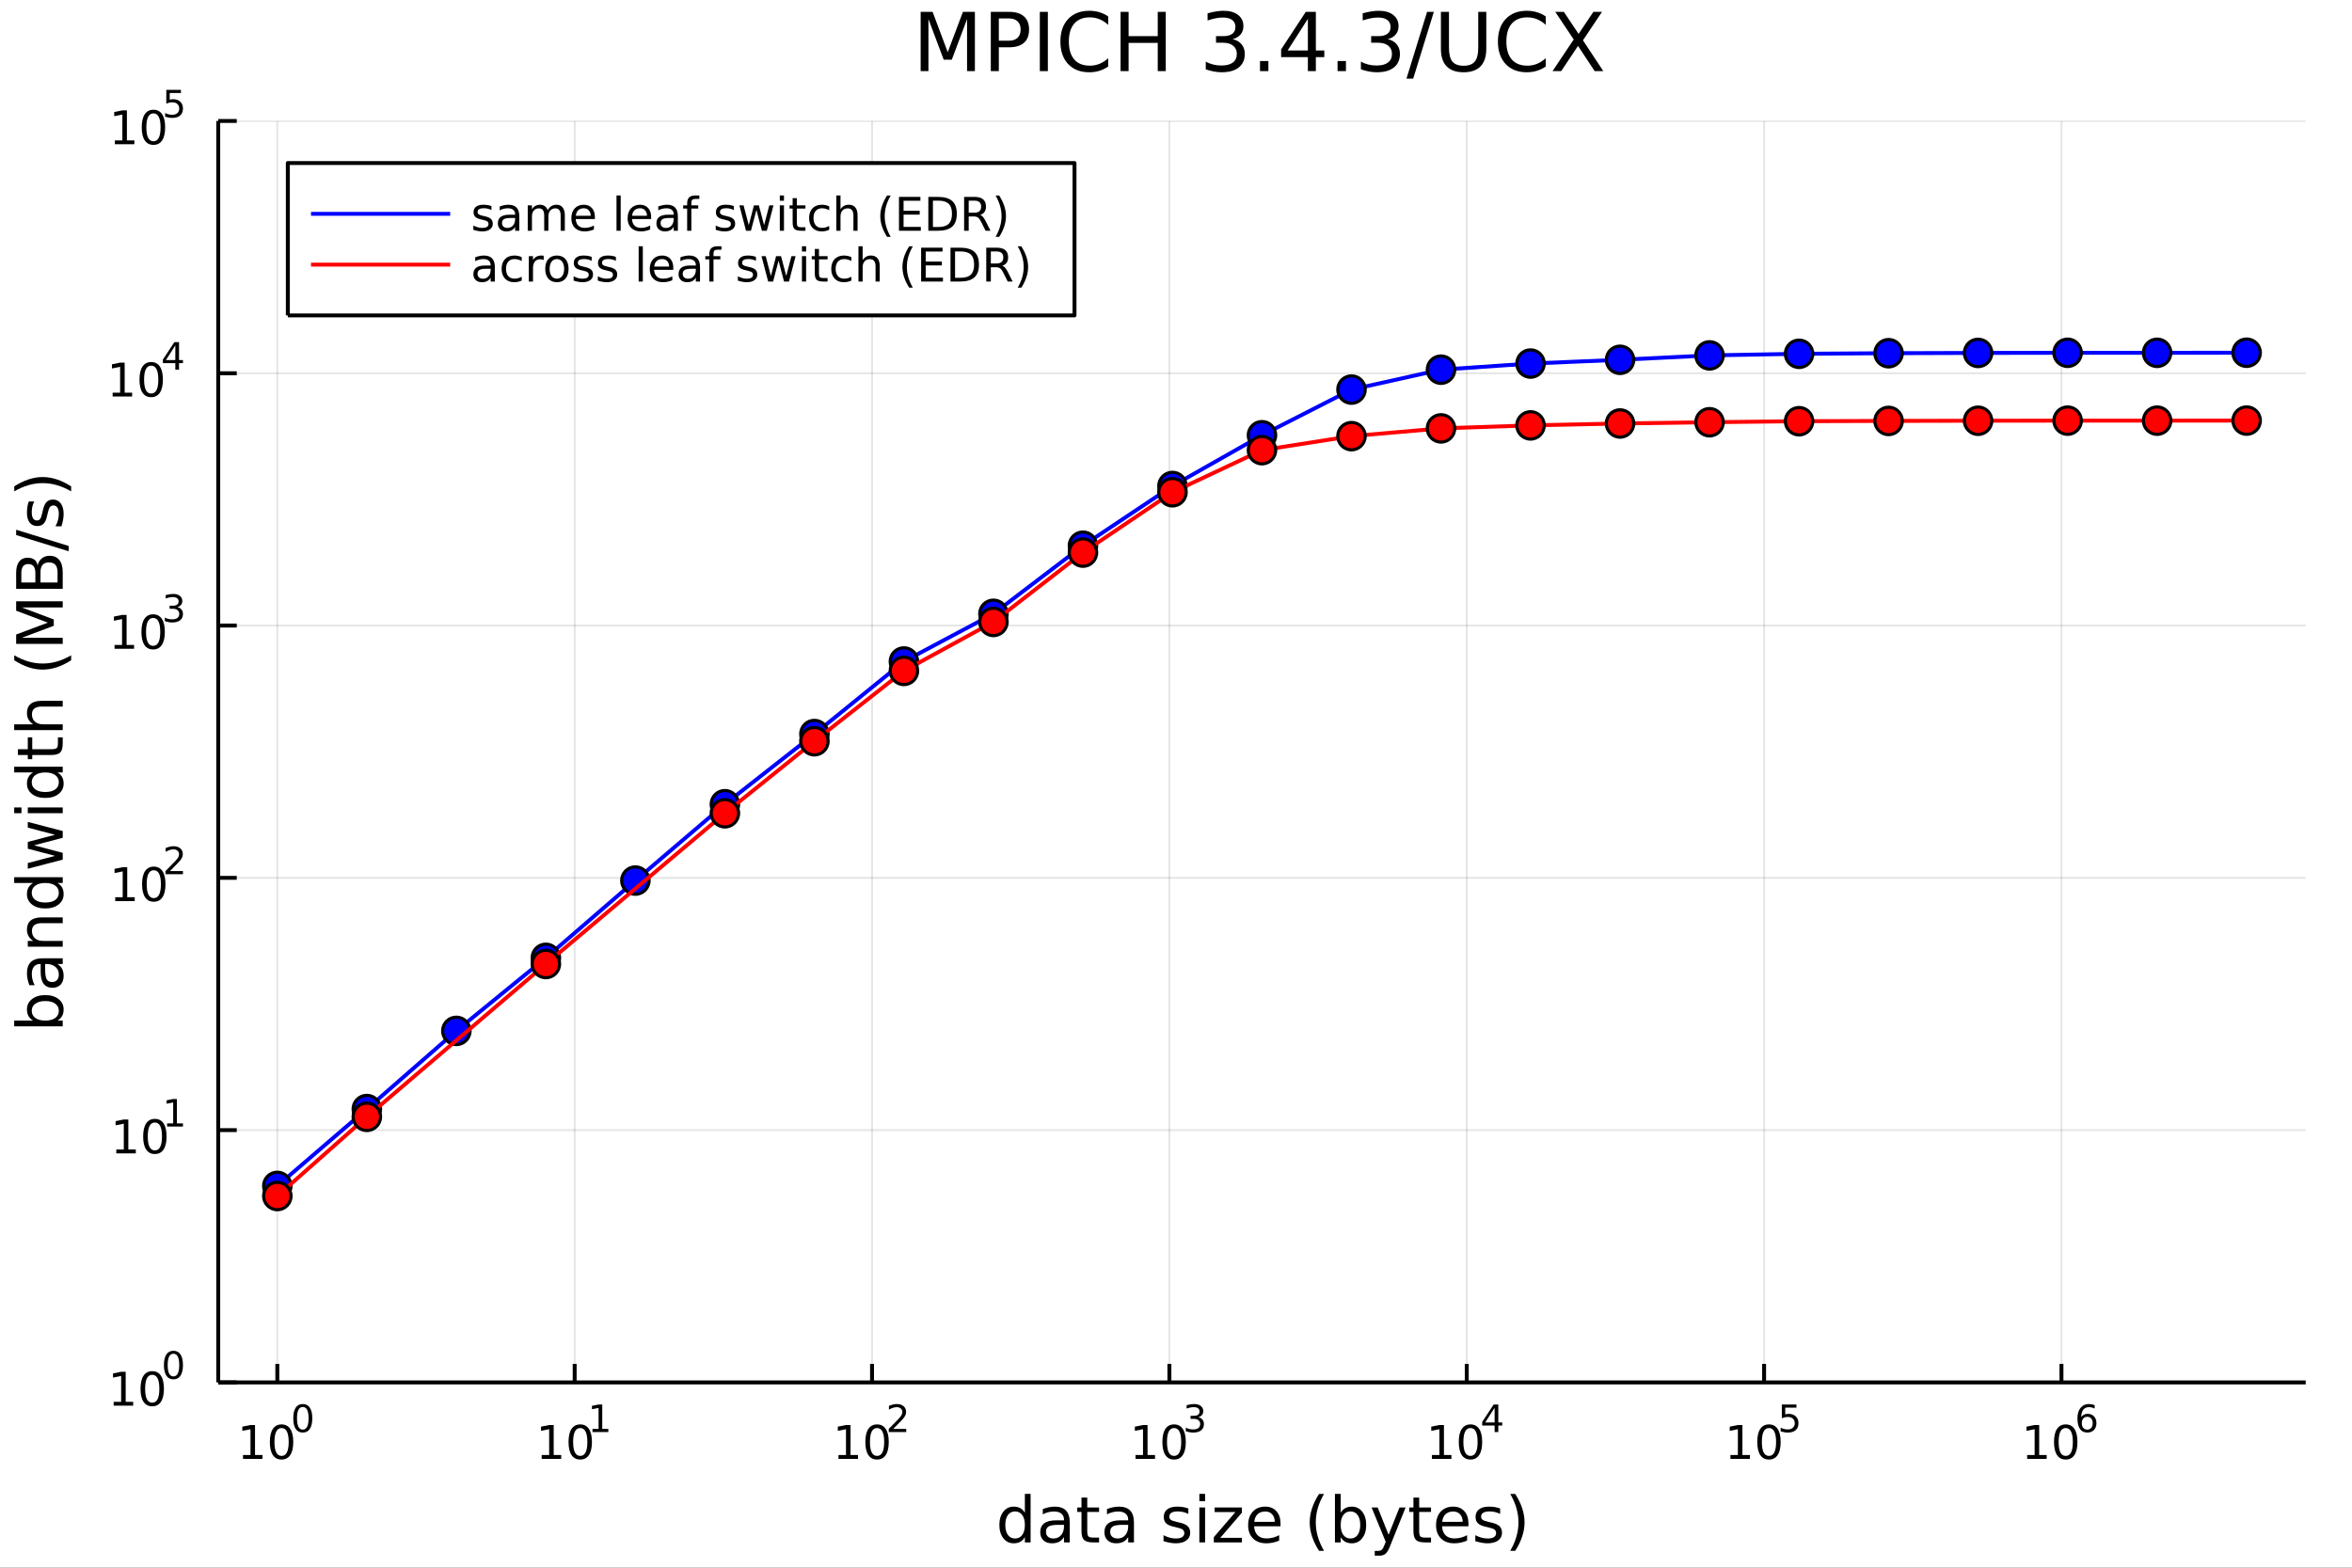 <?xml version="1.0" encoding="utf-8"?>
<svg xmlns="http://www.w3.org/2000/svg" xmlns:xlink="http://www.w3.org/1999/xlink" width="600" height="400" viewBox="0 0 2400 1600">
<rect x="0" y="0" width="2400" height="1600" fill="#333333" stroke="none"/>
<defs>
  <clipPath id="clip370">
    <rect x="0" y="0" width="2400" height="1600"/>
  </clipPath>
</defs>
<path clip-path="url(#clip370)" d="
M0 1600 L2400 1600 L2400 0 L0 0  Z
  " fill="#ffffff" fill-rule="evenodd" fill-opacity="1"/>
<defs>
  <clipPath id="clip371">
    <rect x="480" y="0" width="1681" height="1600"/>
  </clipPath>
</defs>
<path clip-path="url(#clip370)" d="
M222.69 1410.9 L2352.76 1410.9 L2352.76 123.472 L222.69 123.472  Z
  " fill="#ffffff" fill-rule="evenodd" fill-opacity="1"/>
<defs>
  <clipPath id="clip372">
    <rect x="222" y="123" width="2131" height="1288"/>
  </clipPath>
</defs>
<polyline clip-path="url(#clip372)" style="stroke:#000000; stroke-linecap:butt; stroke-linejoin:round; stroke-width:2; stroke-opacity:0.1; fill:none" points="
  282.975,1410.9 282.975,123.472 
  "/>
<polyline clip-path="url(#clip372)" style="stroke:#000000; stroke-linecap:butt; stroke-linejoin:round; stroke-width:2; stroke-opacity:0.1; fill:none" points="
  586.403,1410.9 586.403,123.472 
  "/>
<polyline clip-path="url(#clip372)" style="stroke:#000000; stroke-linecap:butt; stroke-linejoin:round; stroke-width:2; stroke-opacity:0.1; fill:none" points="
  889.83,1410.9 889.83,123.472 
  "/>
<polyline clip-path="url(#clip372)" style="stroke:#000000; stroke-linecap:butt; stroke-linejoin:round; stroke-width:2; stroke-opacity:0.1; fill:none" points="
  1193.26,1410.9 1193.26,123.472 
  "/>
<polyline clip-path="url(#clip372)" style="stroke:#000000; stroke-linecap:butt; stroke-linejoin:round; stroke-width:2; stroke-opacity:0.1; fill:none" points="
  1496.68,1410.9 1496.68,123.472 
  "/>
<polyline clip-path="url(#clip372)" style="stroke:#000000; stroke-linecap:butt; stroke-linejoin:round; stroke-width:2; stroke-opacity:0.1; fill:none" points="
  1800.11,1410.9 1800.11,123.472 
  "/>
<polyline clip-path="url(#clip372)" style="stroke:#000000; stroke-linecap:butt; stroke-linejoin:round; stroke-width:2; stroke-opacity:0.1; fill:none" points="
  2103.54,1410.9 2103.54,123.472 
  "/>
<polyline clip-path="url(#clip370)" style="stroke:#000000; stroke-linecap:butt; stroke-linejoin:round; stroke-width:4; stroke-opacity:1; fill:none" points="
  222.69,1410.9 2352.76,1410.9 
  "/>
<polyline clip-path="url(#clip370)" style="stroke:#000000; stroke-linecap:butt; stroke-linejoin:round; stroke-width:4; stroke-opacity:1; fill:none" points="
  282.975,1410.9 282.975,1392 
  "/>
<polyline clip-path="url(#clip370)" style="stroke:#000000; stroke-linecap:butt; stroke-linejoin:round; stroke-width:4; stroke-opacity:1; fill:none" points="
  586.403,1410.9 586.403,1392 
  "/>
<polyline clip-path="url(#clip370)" style="stroke:#000000; stroke-linecap:butt; stroke-linejoin:round; stroke-width:4; stroke-opacity:1; fill:none" points="
  889.83,1410.9 889.83,1392 
  "/>
<polyline clip-path="url(#clip370)" style="stroke:#000000; stroke-linecap:butt; stroke-linejoin:round; stroke-width:4; stroke-opacity:1; fill:none" points="
  1193.26,1410.9 1193.26,1392 
  "/>
<polyline clip-path="url(#clip370)" style="stroke:#000000; stroke-linecap:butt; stroke-linejoin:round; stroke-width:4; stroke-opacity:1; fill:none" points="
  1496.68,1410.9 1496.68,1392 
  "/>
<polyline clip-path="url(#clip370)" style="stroke:#000000; stroke-linecap:butt; stroke-linejoin:round; stroke-width:4; stroke-opacity:1; fill:none" points="
  1800.11,1410.9 1800.11,1392 
  "/>
<polyline clip-path="url(#clip370)" style="stroke:#000000; stroke-linecap:butt; stroke-linejoin:round; stroke-width:4; stroke-opacity:1; fill:none" points="
  2103.54,1410.9 2103.54,1392 
  "/>
<path clip-path="url(#clip370)" d="M247.958 1485.02 L255.597 1485.02 L255.597 1458.66 L247.287 1460.32 L247.287 1456.06 L255.551 1454.4 L260.226 1454.4 L260.226 1485.02 L267.865 1485.02 L267.865 1488.96 L247.958 1488.96 L247.958 1485.02 Z" fill="#000000" fill-rule="evenodd" fill-opacity="1" /><path clip-path="url(#clip370)" d="M287.31 1457.48 Q283.699 1457.48 281.87 1461.04 Q280.064 1464.58 280.064 1471.71 Q280.064 1478.82 281.87 1482.38 Q283.699 1485.92 287.31 1485.92 Q290.944 1485.92 292.749 1482.38 Q294.578 1478.82 294.578 1471.71 Q294.578 1464.58 292.749 1461.04 Q290.944 1457.48 287.31 1457.48 M287.31 1453.77 Q293.12 1453.77 296.175 1458.38 Q299.254 1462.96 299.254 1471.71 Q299.254 1480.44 296.175 1485.04 Q293.12 1489.63 287.31 1489.63 Q281.5 1489.63 278.421 1485.04 Q275.365 1480.44 275.365 1471.71 Q275.365 1462.96 278.421 1458.38 Q281.5 1453.77 287.31 1453.77 Z" fill="#000000" fill-rule="evenodd" fill-opacity="1" /><path clip-path="url(#clip370)" d="M308.959 1435.97 Q306.025 1435.97 304.539 1438.86 Q303.072 1441.74 303.072 1447.53 Q303.072 1453.31 304.539 1456.2 Q306.025 1459.08 308.959 1459.08 Q311.912 1459.08 313.379 1456.2 Q314.864 1453.31 314.864 1447.53 Q314.864 1441.74 313.379 1438.86 Q311.912 1435.97 308.959 1435.97 M308.959 1432.96 Q313.68 1432.96 316.162 1436.7 Q318.664 1440.43 318.664 1447.53 Q318.664 1454.62 316.162 1458.37 Q313.68 1462.09 308.959 1462.09 Q304.238 1462.09 301.737 1458.37 Q299.254 1454.62 299.254 1447.53 Q299.254 1440.43 301.737 1436.7 Q304.238 1432.96 308.959 1432.96 Z" fill="#000000" fill-rule="evenodd" fill-opacity="1" /><path clip-path="url(#clip370)" d="M552.73 1485.02 L560.369 1485.02 L560.369 1458.66 L552.059 1460.32 L552.059 1456.06 L560.323 1454.4 L564.999 1454.4 L564.999 1485.02 L572.637 1485.02 L572.637 1488.96 L552.73 1488.96 L552.73 1485.02 Z" fill="#000000" fill-rule="evenodd" fill-opacity="1" /><path clip-path="url(#clip370)" d="M592.082 1457.48 Q588.471 1457.48 586.642 1461.04 Q584.836 1464.58 584.836 1471.71 Q584.836 1478.82 586.642 1482.38 Q588.471 1485.92 592.082 1485.92 Q595.716 1485.92 597.522 1482.38 Q599.35 1478.82 599.35 1471.71 Q599.35 1464.58 597.522 1461.04 Q595.716 1457.48 592.082 1457.48 M592.082 1453.77 Q597.892 1453.77 600.947 1458.38 Q604.026 1462.96 604.026 1471.71 Q604.026 1480.44 600.947 1485.04 Q597.892 1489.63 592.082 1489.63 Q586.272 1489.63 583.193 1485.04 Q580.137 1480.44 580.137 1471.71 Q580.137 1462.96 583.193 1458.38 Q586.272 1453.77 592.082 1453.77 Z" fill="#000000" fill-rule="evenodd" fill-opacity="1" /><path clip-path="url(#clip370)" d="M604.572 1458.35 L610.778 1458.35 L610.778 1436.93 L604.026 1438.28 L604.026 1434.82 L610.74 1433.47 L614.54 1433.47 L614.54 1458.35 L620.746 1458.35 L620.746 1461.55 L604.572 1461.55 L604.572 1458.35 Z" fill="#000000" fill-rule="evenodd" fill-opacity="1" /><path clip-path="url(#clip370)" d="M855.603 1485.02 L863.241 1485.02 L863.241 1458.66 L854.931 1460.32 L854.931 1456.06 L863.195 1454.4 L867.871 1454.4 L867.871 1485.02 L875.51 1485.02 L875.51 1488.96 L855.603 1488.96 L855.603 1485.02 Z" fill="#000000" fill-rule="evenodd" fill-opacity="1" /><path clip-path="url(#clip370)" d="M894.954 1457.48 Q891.343 1457.48 889.514 1461.04 Q887.709 1464.58 887.709 1471.71 Q887.709 1478.82 889.514 1482.38 Q891.343 1485.92 894.954 1485.92 Q898.588 1485.92 900.394 1482.38 Q902.223 1478.82 902.223 1471.71 Q902.223 1464.58 900.394 1461.04 Q898.588 1457.48 894.954 1457.48 M894.954 1453.77 Q900.764 1453.77 903.82 1458.38 Q906.899 1462.96 906.899 1471.71 Q906.899 1480.44 903.82 1485.04 Q900.764 1489.63 894.954 1489.63 Q889.144 1489.63 886.065 1485.04 Q883.01 1480.44 883.01 1471.71 Q883.01 1462.96 886.065 1458.38 Q889.144 1453.77 894.954 1453.77 Z" fill="#000000" fill-rule="evenodd" fill-opacity="1" /><path clip-path="url(#clip370)" d="M911.469 1458.35 L924.728 1458.35 L924.728 1461.55 L906.899 1461.55 L906.899 1458.35 Q909.061 1456.11 912.785 1452.35 Q916.528 1448.57 917.487 1447.48 Q919.312 1445.43 920.026 1444.02 Q920.76 1442.59 920.76 1441.22 Q920.76 1438.98 919.18 1437.57 Q917.619 1436.16 915.099 1436.16 Q913.312 1436.16 911.318 1436.78 Q909.344 1437.4 907.087 1438.66 L907.087 1434.82 Q909.381 1433.9 911.375 1433.43 Q913.368 1432.96 915.024 1432.96 Q919.387 1432.96 921.982 1435.14 Q924.578 1437.32 924.578 1440.97 Q924.578 1442.7 923.92 1444.26 Q923.28 1445.8 921.569 1447.91 Q921.098 1448.46 918.578 1451.07 Q916.058 1453.67 911.469 1458.35 Z" fill="#000000" fill-rule="evenodd" fill-opacity="1" /><path clip-path="url(#clip370)" d="M1158.7 1485.02 L1166.34 1485.02 L1166.34 1458.66 L1158.03 1460.32 L1158.03 1456.06 L1166.29 1454.4 L1170.97 1454.4 L1170.97 1485.02 L1178.61 1485.02 L1178.61 1488.96 L1158.7 1488.96 L1158.7 1485.02 Z" fill="#000000" fill-rule="evenodd" fill-opacity="1" /><path clip-path="url(#clip370)" d="M1198.05 1457.48 Q1194.44 1457.48 1192.61 1461.04 Q1190.81 1464.58 1190.81 1471.71 Q1190.81 1478.82 1192.61 1482.38 Q1194.44 1485.92 1198.05 1485.92 Q1201.69 1485.92 1203.49 1482.38 Q1205.32 1478.82 1205.32 1471.71 Q1205.32 1464.58 1203.49 1461.04 Q1201.69 1457.48 1198.05 1457.48 M1198.05 1453.77 Q1203.86 1453.77 1206.92 1458.38 Q1210 1462.96 1210 1471.71 Q1210 1480.44 1206.92 1485.04 Q1203.86 1489.63 1198.05 1489.63 Q1192.24 1489.63 1189.16 1485.04 Q1186.11 1480.44 1186.11 1471.71 Q1186.11 1462.96 1189.16 1458.38 Q1192.24 1453.77 1198.05 1453.77 Z" fill="#000000" fill-rule="evenodd" fill-opacity="1" /><path clip-path="url(#clip370)" d="M1222.69 1446.41 Q1225.42 1446.99 1226.94 1448.83 Q1228.48 1450.68 1228.48 1453.38 Q1228.48 1457.54 1225.63 1459.82 Q1222.77 1462.09 1217.5 1462.09 Q1215.73 1462.09 1213.85 1461.73 Q1211.99 1461.4 1210 1460.7 L1210 1457.03 Q1211.58 1457.95 1213.46 1458.42 Q1215.34 1458.89 1217.39 1458.89 Q1220.96 1458.89 1222.82 1457.48 Q1224.7 1456.07 1224.7 1453.38 Q1224.7 1450.9 1222.96 1449.51 Q1221.22 1448.1 1218.12 1448.1 L1214.85 1448.1 L1214.85 1444.98 L1218.27 1444.98 Q1221.07 1444.98 1222.56 1443.87 Q1224.05 1442.74 1224.05 1440.63 Q1224.05 1438.47 1222.5 1437.32 Q1220.98 1436.16 1218.12 1436.16 Q1216.56 1436.16 1214.77 1436.49 Q1212.99 1436.83 1210.84 1437.55 L1210.84 1434.16 Q1213.01 1433.56 1214.89 1433.26 Q1216.79 1432.96 1218.46 1432.96 Q1222.79 1432.96 1225.31 1434.93 Q1227.83 1436.89 1227.83 1440.24 Q1227.83 1442.57 1226.49 1444.19 Q1225.16 1445.79 1222.69 1446.41 Z" fill="#000000" fill-rule="evenodd" fill-opacity="1" /><path clip-path="url(#clip370)" d="M1461.14 1485.02 L1468.78 1485.02 L1468.78 1458.66 L1460.47 1460.32 L1460.47 1456.06 L1468.73 1454.4 L1473.41 1454.4 L1473.41 1485.02 L1481.05 1485.02 L1481.05 1488.96 L1461.14 1488.96 L1461.14 1485.02 Z" fill="#000000" fill-rule="evenodd" fill-opacity="1" /><path clip-path="url(#clip370)" d="M1500.49 1457.48 Q1496.88 1457.48 1495.05 1461.04 Q1493.25 1464.58 1493.25 1471.71 Q1493.25 1478.82 1495.05 1482.38 Q1496.88 1485.92 1500.49 1485.92 Q1504.13 1485.92 1505.93 1482.38 Q1507.76 1478.82 1507.76 1471.71 Q1507.76 1464.58 1505.93 1461.04 Q1504.13 1457.48 1500.49 1457.48 M1500.49 1453.77 Q1506.3 1453.77 1509.36 1458.38 Q1512.44 1462.96 1512.44 1471.71 Q1512.44 1480.44 1509.36 1485.04 Q1506.3 1489.63 1500.49 1489.63 Q1494.68 1489.63 1491.6 1485.04 Q1488.55 1480.44 1488.55 1471.71 Q1488.55 1462.96 1491.6 1458.38 Q1494.68 1453.77 1500.49 1453.77 Z" fill="#000000" fill-rule="evenodd" fill-opacity="1" /><path clip-path="url(#clip370)" d="M1525.11 1436.78 L1515.52 1451.77 L1525.11 1451.77 L1525.11 1436.78 M1524.12 1433.47 L1528.89 1433.47 L1528.89 1451.77 L1532.9 1451.77 L1532.9 1454.93 L1528.89 1454.93 L1528.89 1461.55 L1525.11 1461.55 L1525.11 1454.93 L1512.44 1454.93 L1512.44 1451.26 L1524.12 1433.47 Z" fill="#000000" fill-rule="evenodd" fill-opacity="1" /><path clip-path="url(#clip370)" d="M1765.72 1485.02 L1773.35 1485.02 L1773.35 1458.66 L1765.04 1460.32 L1765.04 1456.06 L1773.31 1454.4 L1777.98 1454.4 L1777.98 1485.02 L1785.62 1485.02 L1785.62 1488.96 L1765.72 1488.96 L1765.72 1485.02 Z" fill="#000000" fill-rule="evenodd" fill-opacity="1" /><path clip-path="url(#clip370)" d="M1805.07 1457.48 Q1801.46 1457.48 1799.63 1461.04 Q1797.82 1464.58 1797.82 1471.71 Q1797.82 1478.82 1799.63 1482.38 Q1801.46 1485.92 1805.07 1485.92 Q1808.7 1485.92 1810.51 1482.38 Q1812.34 1478.82 1812.34 1471.71 Q1812.34 1464.58 1810.51 1461.04 Q1808.7 1457.48 1805.07 1457.48 M1805.07 1453.77 Q1810.88 1453.77 1813.93 1458.38 Q1817.01 1462.96 1817.01 1471.71 Q1817.01 1480.44 1813.93 1485.04 Q1810.88 1489.63 1805.07 1489.63 Q1799.26 1489.63 1796.18 1485.04 Q1793.12 1480.44 1793.12 1471.71 Q1793.12 1462.96 1796.18 1458.38 Q1799.26 1453.77 1805.07 1453.77 Z" fill="#000000" fill-rule="evenodd" fill-opacity="1" /><path clip-path="url(#clip370)" d="M1818.2 1433.47 L1833.11 1433.47 L1833.11 1436.66 L1821.68 1436.66 L1821.68 1443.55 Q1822.5 1443.27 1823.33 1443.13 Q1824.16 1442.98 1824.99 1442.98 Q1829.69 1442.98 1832.43 1445.56 Q1835.18 1448.14 1835.18 1452.54 Q1835.18 1457.07 1832.36 1459.59 Q1829.54 1462.09 1824.4 1462.09 Q1822.63 1462.09 1820.79 1461.79 Q1818.97 1461.49 1817.01 1460.89 L1817.01 1457.07 Q1818.7 1457.99 1820.51 1458.44 Q1822.32 1458.89 1824.33 1458.89 Q1827.58 1458.89 1829.48 1457.18 Q1831.38 1455.47 1831.38 1452.54 Q1831.38 1449.6 1829.48 1447.89 Q1827.58 1446.18 1824.33 1446.18 Q1822.8 1446.18 1821.28 1446.52 Q1819.78 1446.86 1818.2 1447.57 L1818.2 1433.47 Z" fill="#000000" fill-rule="evenodd" fill-opacity="1" /><path clip-path="url(#clip370)" d="M2068.53 1485.02 L2076.17 1485.02 L2076.17 1458.66 L2067.86 1460.32 L2067.86 1456.06 L2076.12 1454.4 L2080.8 1454.4 L2080.8 1485.02 L2088.44 1485.02 L2088.44 1488.96 L2068.53 1488.96 L2068.53 1485.02 Z" fill="#000000" fill-rule="evenodd" fill-opacity="1" /><path clip-path="url(#clip370)" d="M2107.88 1457.48 Q2104.27 1457.48 2102.44 1461.04 Q2100.64 1464.58 2100.64 1471.71 Q2100.64 1478.82 2102.44 1482.38 Q2104.27 1485.92 2107.88 1485.92 Q2111.52 1485.92 2113.32 1482.38 Q2115.15 1478.82 2115.15 1471.71 Q2115.15 1464.58 2113.32 1461.04 Q2111.52 1457.48 2107.88 1457.48 M2107.88 1453.77 Q2113.69 1453.77 2116.75 1458.38 Q2119.83 1462.96 2119.83 1471.71 Q2119.83 1480.44 2116.75 1485.04 Q2113.69 1489.63 2107.88 1489.63 Q2102.07 1489.63 2098.99 1485.04 Q2095.94 1480.44 2095.94 1471.71 Q2095.94 1462.96 2098.99 1458.38 Q2102.07 1453.77 2107.88 1453.77 Z" fill="#000000" fill-rule="evenodd" fill-opacity="1" /><path clip-path="url(#clip370)" d="M2129.85 1445.99 Q2127.29 1445.99 2125.79 1447.74 Q2124.3 1449.49 2124.3 1452.54 Q2124.3 1455.57 2125.79 1457.33 Q2127.29 1459.08 2129.85 1459.08 Q2132.41 1459.08 2133.9 1457.33 Q2135.4 1455.57 2135.4 1452.54 Q2135.4 1449.49 2133.9 1447.74 Q2132.41 1445.99 2129.85 1445.99 M2137.39 1434.09 L2137.39 1437.55 Q2135.96 1436.87 2134.5 1436.51 Q2133.05 1436.16 2131.62 1436.16 Q2127.86 1436.16 2125.86 1438.69 Q2123.89 1441.23 2123.61 1446.37 Q2124.72 1444.73 2126.39 1443.87 Q2128.07 1442.98 2130.08 1442.98 Q2134.31 1442.98 2136.75 1445.56 Q2139.22 1448.12 2139.22 1452.54 Q2139.22 1456.86 2136.66 1459.48 Q2134.1 1462.09 2129.85 1462.09 Q2124.98 1462.09 2122.4 1458.37 Q2119.83 1454.62 2119.83 1447.53 Q2119.83 1440.88 2122.99 1436.93 Q2126.15 1432.96 2131.47 1432.96 Q2132.9 1432.96 2134.35 1433.24 Q2135.81 1433.52 2137.39 1434.09 Z" fill="#000000" fill-rule="evenodd" fill-opacity="1" /><path clip-path="url(#clip370)" d="M1045.78 1543.95 L1045.78 1524.66 L1051.63 1524.66 L1051.63 1574.19 L1045.78 1574.19 L1045.78 1568.84 Q1043.93 1572.02 1041.1 1573.58 Q1038.3 1575.11 1034.35 1575.11 Q1027.89 1575.11 1023.82 1569.95 Q1019.77 1564.8 1019.77 1556.39 Q1019.77 1547.99 1023.82 1542.83 Q1027.89 1537.68 1034.35 1537.68 Q1038.3 1537.68 1041.1 1539.24 Q1043.93 1540.77 1045.78 1543.95 M1025.82 1556.39 Q1025.82 1562.85 1028.46 1566.55 Q1031.14 1570.21 1035.78 1570.21 Q1040.43 1570.21 1043.1 1566.55 Q1045.78 1562.85 1045.78 1556.39 Q1045.78 1549.93 1043.1 1546.27 Q1040.43 1542.58 1035.78 1542.58 Q1031.14 1542.58 1028.46 1546.27 Q1025.82 1549.93 1025.82 1556.39 Z" fill="#000000" fill-rule="evenodd" fill-opacity="1" /><path clip-path="url(#clip370)" d="M1079.9 1556.27 Q1072.8 1556.27 1070.06 1557.89 Q1067.33 1559.51 1067.33 1563.43 Q1067.33 1566.55 1069.36 1568.39 Q1071.43 1570.21 1074.97 1570.21 Q1079.84 1570.21 1082.76 1566.77 Q1085.72 1563.3 1085.72 1557.57 L1085.72 1556.27 L1079.9 1556.27 M1091.58 1553.85 L1091.58 1574.19 L1085.72 1574.19 L1085.72 1568.77 Q1083.72 1572.02 1080.73 1573.58 Q1077.73 1575.11 1073.41 1575.11 Q1067.93 1575.11 1064.68 1572.05 Q1061.47 1568.97 1061.47 1563.81 Q1061.47 1557.79 1065.48 1554.74 Q1069.52 1551.68 1077.51 1551.68 L1085.72 1551.68 L1085.72 1551.11 Q1085.72 1547.07 1083.05 1544.87 Q1080.41 1542.64 1075.6 1542.64 Q1072.55 1542.64 1069.65 1543.38 Q1066.75 1544.11 1064.08 1545.57 L1064.08 1540.16 Q1067.29 1538.92 1070.32 1538.31 Q1073.34 1537.68 1076.21 1537.68 Q1083.94 1537.68 1087.76 1541.69 Q1091.58 1545.7 1091.58 1553.85 Z" fill="#000000" fill-rule="evenodd" fill-opacity="1" /><path clip-path="url(#clip370)" d="M1109.44 1528.42 L1109.44 1538.54 L1121.5 1538.54 L1121.5 1543.09 L1109.44 1543.09 L1109.44 1562.44 Q1109.44 1566.8 1110.61 1568.04 Q1111.82 1569.28 1115.48 1569.28 L1121.5 1569.28 L1121.5 1574.19 L1115.48 1574.19 Q1108.7 1574.19 1106.13 1571.67 Q1103.55 1569.12 1103.55 1562.44 L1103.55 1543.09 L1099.25 1543.09 L1099.25 1538.54 L1103.55 1538.54 L1103.55 1528.42 L1109.44 1528.42 Z" fill="#000000" fill-rule="evenodd" fill-opacity="1" /><path clip-path="url(#clip370)" d="M1145.4 1556.27 Q1138.3 1556.27 1135.57 1557.89 Q1132.83 1559.51 1132.83 1563.43 Q1132.83 1566.55 1134.87 1568.39 Q1136.94 1570.21 1140.47 1570.21 Q1145.34 1570.21 1148.27 1566.77 Q1151.23 1563.3 1151.23 1557.57 L1151.23 1556.27 L1145.4 1556.27 M1157.08 1553.85 L1157.08 1574.19 L1151.23 1574.19 L1151.23 1568.77 Q1149.22 1572.02 1146.23 1573.58 Q1143.24 1575.11 1138.91 1575.11 Q1133.43 1575.11 1130.19 1572.05 Q1126.97 1568.97 1126.97 1563.81 Q1126.97 1557.79 1130.98 1554.74 Q1135.03 1551.68 1143.01 1551.68 L1151.23 1551.68 L1151.23 1551.11 Q1151.23 1547.07 1148.55 1544.87 Q1145.91 1542.64 1141.1 1542.64 Q1138.05 1542.64 1135.15 1543.38 Q1132.26 1544.11 1129.58 1545.57 L1129.58 1540.16 Q1132.8 1538.92 1135.82 1538.31 Q1138.85 1537.68 1141.71 1537.68 Q1149.44 1537.68 1153.26 1541.69 Q1157.08 1545.7 1157.08 1553.85 Z" fill="#000000" fill-rule="evenodd" fill-opacity="1" /><path clip-path="url(#clip370)" d="M1212.59 1539.59 L1212.59 1545.13 Q1210.11 1543.85 1207.44 1543.22 Q1204.76 1542.58 1201.9 1542.58 Q1197.54 1542.58 1195.34 1543.92 Q1193.18 1545.25 1193.18 1547.93 Q1193.18 1549.96 1194.74 1551.14 Q1196.3 1552.29 1201.01 1553.34 L1203.01 1553.78 Q1209.25 1555.12 1211.86 1557.57 Q1214.5 1559.99 1214.5 1564.35 Q1214.5 1569.32 1210.55 1572.21 Q1206.64 1575.11 1199.76 1575.11 Q1196.9 1575.11 1193.78 1574.54 Q1190.69 1573.99 1187.26 1572.88 L1187.26 1566.83 Q1190.5 1568.52 1193.65 1569.38 Q1196.8 1570.21 1199.89 1570.21 Q1204.03 1570.21 1206.26 1568.81 Q1208.49 1567.37 1208.49 1564.8 Q1208.49 1562.41 1206.86 1561.14 Q1205.27 1559.86 1199.83 1558.68 L1197.79 1558.21 Q1192.35 1557.06 1189.93 1554.71 Q1187.51 1552.32 1187.51 1548.18 Q1187.51 1543.15 1191.08 1540.42 Q1194.64 1537.68 1201.2 1537.68 Q1204.44 1537.68 1207.31 1538.16 Q1210.17 1538.63 1212.59 1539.59 Z" fill="#000000" fill-rule="evenodd" fill-opacity="1" /><path clip-path="url(#clip370)" d="M1223.83 1538.54 L1229.68 1538.54 L1229.68 1574.19 L1223.83 1574.19 L1223.83 1538.54 M1223.83 1524.66 L1229.68 1524.66 L1229.68 1532.08 L1223.83 1532.08 L1223.83 1524.66 Z" fill="#000000" fill-rule="evenodd" fill-opacity="1" /><path clip-path="url(#clip370)" d="M1239.39 1538.54 L1267.21 1538.54 L1267.21 1543.88 L1245.18 1569.51 L1267.21 1569.51 L1267.21 1574.19 L1238.6 1574.19 L1238.6 1568.84 L1260.62 1543.22 L1239.39 1543.22 L1239.39 1538.54 Z" fill="#000000" fill-rule="evenodd" fill-opacity="1" /><path clip-path="url(#clip370)" d="M1306.65 1554.9 L1306.65 1557.76 L1279.72 1557.76 Q1280.1 1563.81 1283.35 1566.99 Q1286.63 1570.14 1292.45 1570.14 Q1295.82 1570.14 1298.97 1569.32 Q1302.16 1568.49 1305.28 1566.83 L1305.28 1572.37 Q1302.13 1573.71 1298.82 1574.41 Q1295.51 1575.11 1292.1 1575.11 Q1283.57 1575.11 1278.57 1570.14 Q1273.61 1565.18 1273.61 1556.71 Q1273.61 1547.96 1278.32 1542.83 Q1283.06 1537.68 1291.08 1537.68 Q1298.27 1537.68 1302.44 1542.33 Q1306.65 1546.94 1306.65 1554.9 M1300.79 1553.18 Q1300.73 1548.37 1298.08 1545.51 Q1295.47 1542.64 1291.14 1542.64 Q1286.24 1542.64 1283.28 1545.41 Q1280.35 1548.18 1279.91 1553.21 L1300.79 1553.18 Z" fill="#000000" fill-rule="evenodd" fill-opacity="1" /><path clip-path="url(#clip370)" d="M1351.05 1524.72 Q1346.78 1532.04 1344.71 1539.21 Q1342.64 1546.37 1342.64 1553.72 Q1342.64 1561.07 1344.71 1568.3 Q1346.81 1575.49 1351.05 1582.78 L1345.95 1582.78 Q1341.18 1575.3 1338.79 1568.07 Q1336.44 1560.85 1336.44 1553.72 Q1336.44 1546.62 1338.79 1539.43 Q1341.15 1532.24 1345.95 1524.72 L1351.05 1524.72 Z" fill="#000000" fill-rule="evenodd" fill-opacity="1" /><path clip-path="url(#clip370)" d="M1388 1556.39 Q1388 1549.93 1385.33 1546.27 Q1382.68 1542.58 1378.04 1542.58 Q1373.39 1542.58 1370.72 1546.27 Q1368.07 1549.93 1368.07 1556.39 Q1368.07 1562.85 1370.72 1566.55 Q1373.39 1570.21 1378.04 1570.21 Q1382.68 1570.21 1385.33 1566.55 Q1388 1562.85 1388 1556.39 M1368.07 1543.95 Q1369.92 1540.77 1372.72 1539.24 Q1375.55 1537.68 1379.47 1537.68 Q1385.96 1537.68 1390 1542.83 Q1394.08 1547.99 1394.08 1556.39 Q1394.08 1564.8 1390 1569.95 Q1385.96 1575.11 1379.47 1575.11 Q1375.55 1575.11 1372.72 1573.58 Q1369.92 1572.02 1368.07 1568.84 L1368.07 1574.19 L1362.19 1574.19 L1362.19 1524.66 L1368.07 1524.66 L1368.07 1543.95 Z" fill="#000000" fill-rule="evenodd" fill-opacity="1" /><path clip-path="url(#clip370)" d="M1418.62 1577.5 Q1416.14 1583.86 1413.78 1585.8 Q1411.42 1587.74 1407.48 1587.74 L1402.8 1587.74 L1402.8 1582.84 L1406.24 1582.84 Q1408.66 1582.84 1409.99 1581.7 Q1411.33 1580.55 1412.95 1576.29 L1414 1573.61 L1399.58 1538.54 L1405.79 1538.54 L1416.93 1566.42 L1428.07 1538.54 L1434.28 1538.54 L1418.62 1577.5 Z" fill="#000000" fill-rule="evenodd" fill-opacity="1" /><path clip-path="url(#clip370)" d="M1448.15 1528.42 L1448.15 1538.54 L1460.22 1538.54 L1460.22 1543.09 L1448.15 1543.09 L1448.15 1562.44 Q1448.15 1566.8 1449.33 1568.04 Q1450.54 1569.28 1454.2 1569.28 L1460.22 1569.28 L1460.22 1574.19 L1454.2 1574.19 Q1447.42 1574.19 1444.84 1571.67 Q1442.27 1569.12 1442.27 1562.44 L1442.27 1543.09 L1437.97 1543.09 L1437.97 1538.54 L1442.27 1538.54 L1442.27 1528.42 L1448.15 1528.42 Z" fill="#000000" fill-rule="evenodd" fill-opacity="1" /><path clip-path="url(#clip370)" d="M1498.41 1554.9 L1498.41 1557.76 L1471.49 1557.76 Q1471.87 1563.81 1475.11 1566.99 Q1478.39 1570.14 1484.22 1570.14 Q1487.59 1570.14 1490.74 1569.32 Q1493.92 1568.49 1497.04 1566.83 L1497.04 1572.37 Q1493.89 1573.71 1490.58 1574.41 Q1487.27 1575.11 1483.87 1575.11 Q1475.34 1575.11 1470.34 1570.14 Q1465.37 1565.18 1465.37 1556.71 Q1465.37 1547.96 1470.08 1542.83 Q1474.83 1537.68 1482.85 1537.68 Q1490.04 1537.68 1494.21 1542.33 Q1498.41 1546.94 1498.41 1554.9 M1492.56 1553.18 Q1492.49 1548.37 1489.85 1545.51 Q1487.24 1542.64 1482.91 1542.64 Q1478.01 1542.64 1475.05 1545.41 Q1472.12 1548.18 1471.68 1553.21 L1492.56 1553.18 Z" fill="#000000" fill-rule="evenodd" fill-opacity="1" /><path clip-path="url(#clip370)" d="M1530.75 1539.59 L1530.75 1545.13 Q1528.27 1543.85 1525.59 1543.22 Q1522.92 1542.58 1520.06 1542.58 Q1515.69 1542.58 1513.5 1543.92 Q1511.33 1545.25 1511.33 1547.93 Q1511.33 1549.96 1512.89 1551.14 Q1514.45 1552.29 1519.16 1553.34 L1521.17 1553.78 Q1527.41 1555.12 1530.02 1557.57 Q1532.66 1559.99 1532.66 1564.35 Q1532.66 1569.32 1528.71 1572.21 Q1524.8 1575.11 1517.92 1575.11 Q1515.06 1575.11 1511.94 1574.54 Q1508.85 1573.99 1505.41 1572.88 L1505.41 1566.83 Q1508.66 1568.52 1511.81 1569.38 Q1514.96 1570.21 1518.05 1570.21 Q1522.19 1570.21 1524.42 1568.81 Q1526.64 1567.37 1526.64 1564.8 Q1526.64 1562.41 1525.02 1561.14 Q1523.43 1559.86 1517.99 1558.68 L1515.95 1558.21 Q1510.51 1557.06 1508.09 1554.71 Q1505.67 1552.32 1505.67 1548.18 Q1505.67 1543.15 1509.23 1540.42 Q1512.8 1537.68 1519.36 1537.68 Q1522.6 1537.68 1525.47 1538.16 Q1528.33 1538.63 1530.75 1539.59 Z" fill="#000000" fill-rule="evenodd" fill-opacity="1" /><path clip-path="url(#clip370)" d="M1541.06 1524.72 L1546.15 1524.72 Q1550.93 1532.24 1553.28 1539.43 Q1555.67 1546.62 1555.67 1553.72 Q1555.67 1560.85 1553.28 1568.07 Q1550.93 1575.3 1546.15 1582.78 L1541.06 1582.78 Q1545.3 1575.49 1547.36 1568.3 Q1549.47 1561.07 1549.47 1553.72 Q1549.47 1546.37 1547.36 1539.21 Q1545.3 1532.04 1541.06 1524.72 Z" fill="#000000" fill-rule="evenodd" fill-opacity="1" /><polyline clip-path="url(#clip372)" style="stroke:#000000; stroke-linecap:butt; stroke-linejoin:round; stroke-width:2; stroke-opacity:0.1; fill:none" points="
  222.69,1410.9 2352.76,1410.9 
  "/>
<polyline clip-path="url(#clip372)" style="stroke:#000000; stroke-linecap:butt; stroke-linejoin:round; stroke-width:2; stroke-opacity:0.1; fill:none" points="
  222.69,1153.41 2352.76,1153.41 
  "/>
<polyline clip-path="url(#clip372)" style="stroke:#000000; stroke-linecap:butt; stroke-linejoin:round; stroke-width:2; stroke-opacity:0.1; fill:none" points="
  222.69,895.927 2352.76,895.927 
  "/>
<polyline clip-path="url(#clip372)" style="stroke:#000000; stroke-linecap:butt; stroke-linejoin:round; stroke-width:2; stroke-opacity:0.1; fill:none" points="
  222.69,638.442 2352.76,638.442 
  "/>
<polyline clip-path="url(#clip372)" style="stroke:#000000; stroke-linecap:butt; stroke-linejoin:round; stroke-width:2; stroke-opacity:0.1; fill:none" points="
  222.69,380.957 2352.76,380.957 
  "/>
<polyline clip-path="url(#clip372)" style="stroke:#000000; stroke-linecap:butt; stroke-linejoin:round; stroke-width:2; stroke-opacity:0.1; fill:none" points="
  222.69,123.472 2352.76,123.472 
  "/>
<polyline clip-path="url(#clip370)" style="stroke:#000000; stroke-linecap:butt; stroke-linejoin:round; stroke-width:4; stroke-opacity:1; fill:none" points="
  222.69,1410.9 222.69,123.472 
  "/>
<polyline clip-path="url(#clip370)" style="stroke:#000000; stroke-linecap:butt; stroke-linejoin:round; stroke-width:4; stroke-opacity:1; fill:none" points="
  222.69,1410.9 241.588,1410.9 
  "/>
<polyline clip-path="url(#clip370)" style="stroke:#000000; stroke-linecap:butt; stroke-linejoin:round; stroke-width:4; stroke-opacity:1; fill:none" points="
  222.69,1153.41 241.588,1153.41 
  "/>
<polyline clip-path="url(#clip370)" style="stroke:#000000; stroke-linecap:butt; stroke-linejoin:round; stroke-width:4; stroke-opacity:1; fill:none" points="
  222.69,895.927 241.588,895.927 
  "/>
<polyline clip-path="url(#clip370)" style="stroke:#000000; stroke-linecap:butt; stroke-linejoin:round; stroke-width:4; stroke-opacity:1; fill:none" points="
  222.69,638.442 241.588,638.442 
  "/>
<polyline clip-path="url(#clip370)" style="stroke:#000000; stroke-linecap:butt; stroke-linejoin:round; stroke-width:4; stroke-opacity:1; fill:none" points="
  222.69,380.957 241.588,380.957 
  "/>
<polyline clip-path="url(#clip370)" style="stroke:#000000; stroke-linecap:butt; stroke-linejoin:round; stroke-width:4; stroke-opacity:1; fill:none" points="
  222.69,123.472 241.588,123.472 
  "/>
<path clip-path="url(#clip370)" d="M115.985 1430.69 L123.624 1430.69 L123.624 1404.32 L115.313 1405.99 L115.313 1401.73 L123.577 1400.06 L128.253 1400.06 L128.253 1430.69 L135.892 1430.69 L135.892 1434.62 L115.985 1434.62 L115.985 1430.69 Z" fill="#000000" fill-rule="evenodd" fill-opacity="1" /><path clip-path="url(#clip370)" d="M155.336 1403.14 Q151.725 1403.14 149.897 1406.71 Q148.091 1410.25 148.091 1417.38 Q148.091 1424.49 149.897 1428.05 Q151.725 1431.59 155.336 1431.59 Q158.971 1431.59 160.776 1428.05 Q162.605 1424.49 162.605 1417.38 Q162.605 1410.25 160.776 1406.71 Q158.971 1403.14 155.336 1403.14 M155.336 1399.44 Q161.146 1399.44 164.202 1404.05 Q167.281 1408.63 167.281 1417.38 Q167.281 1426.11 164.202 1430.71 Q161.146 1435.3 155.336 1435.3 Q149.526 1435.3 146.447 1430.71 Q143.392 1426.11 143.392 1417.38 Q143.392 1408.63 146.447 1404.05 Q149.526 1399.44 155.336 1399.44 Z" fill="#000000" fill-rule="evenodd" fill-opacity="1" /><path clip-path="url(#clip370)" d="M176.986 1381.64 Q174.052 1381.64 172.566 1384.53 Q171.099 1387.41 171.099 1393.2 Q171.099 1398.98 172.566 1401.87 Q174.052 1404.75 176.986 1404.75 Q179.938 1404.75 181.405 1401.87 Q182.891 1398.98 182.891 1393.2 Q182.891 1387.41 181.405 1384.53 Q179.938 1381.64 176.986 1381.64 M176.986 1378.63 Q181.706 1378.63 184.189 1382.37 Q186.69 1386.09 186.69 1393.2 Q186.69 1400.29 184.189 1404.04 Q181.706 1407.76 176.986 1407.76 Q172.265 1407.76 169.763 1404.04 Q167.281 1400.29 167.281 1393.2 Q167.281 1386.09 169.763 1382.37 Q172.265 1378.63 176.986 1378.63 Z" fill="#000000" fill-rule="evenodd" fill-opacity="1" /><path clip-path="url(#clip370)" d="M118.674 1173.2 L126.313 1173.2 L126.313 1146.84 L118.003 1148.51 L118.003 1144.25 L126.267 1142.58 L130.943 1142.58 L130.943 1173.2 L138.581 1173.2 L138.581 1177.14 L118.674 1177.14 L118.674 1173.2 Z" fill="#000000" fill-rule="evenodd" fill-opacity="1" /><path clip-path="url(#clip370)" d="M158.026 1145.66 Q154.415 1145.66 152.586 1149.22 Q150.781 1152.76 150.781 1159.89 Q150.781 1167 152.586 1170.57 Q154.415 1174.11 158.026 1174.11 Q161.66 1174.11 163.466 1170.57 Q165.294 1167 165.294 1159.89 Q165.294 1152.76 163.466 1149.22 Q161.66 1145.66 158.026 1145.66 M158.026 1141.95 Q163.836 1141.95 166.892 1146.56 Q169.97 1151.14 169.97 1159.89 Q169.97 1168.62 166.892 1173.23 Q163.836 1177.81 158.026 1177.81 Q152.216 1177.81 149.137 1173.23 Q146.081 1168.62 146.081 1159.89 Q146.081 1151.14 149.137 1146.56 Q152.216 1141.95 158.026 1141.95 Z" fill="#000000" fill-rule="evenodd" fill-opacity="1" /><path clip-path="url(#clip370)" d="M170.516 1146.53 L176.722 1146.53 L176.722 1125.11 L169.97 1126.46 L169.97 1123 L176.685 1121.65 L180.484 1121.65 L180.484 1146.53 L186.69 1146.53 L186.69 1149.73 L170.516 1149.73 L170.516 1146.53 Z" fill="#000000" fill-rule="evenodd" fill-opacity="1" /><path clip-path="url(#clip370)" d="M117.565 915.719 L125.203 915.719 L125.203 889.354 L116.893 891.02 L116.893 886.761 L125.157 885.094 L129.833 885.094 L129.833 915.719 L137.472 915.719 L137.472 919.654 L117.565 919.654 L117.565 915.719 Z" fill="#000000" fill-rule="evenodd" fill-opacity="1" /><path clip-path="url(#clip370)" d="M156.916 888.173 Q153.305 888.173 151.476 891.738 Q149.671 895.28 149.671 902.409 Q149.671 909.516 151.476 913.08 Q153.305 916.622 156.916 916.622 Q160.55 916.622 162.356 913.08 Q164.185 909.516 164.185 902.409 Q164.185 895.28 162.356 891.738 Q160.55 888.173 156.916 888.173 M156.916 884.469 Q162.726 884.469 165.782 889.076 Q168.861 893.659 168.861 902.409 Q168.861 911.136 165.782 915.742 Q162.726 920.326 156.916 920.326 Q151.106 920.326 148.027 915.742 Q144.972 911.136 144.972 902.409 Q144.972 893.659 148.027 889.076 Q151.106 884.469 156.916 884.469 Z" fill="#000000" fill-rule="evenodd" fill-opacity="1" /><path clip-path="url(#clip370)" d="M173.431 889.047 L186.69 889.047 L186.69 892.244 L168.861 892.244 L168.861 889.047 Q171.023 886.809 174.747 883.047 Q178.49 879.267 179.449 878.176 Q181.274 876.126 181.988 874.715 Q182.722 873.286 182.722 871.913 Q182.722 869.675 181.142 868.264 Q179.581 866.854 177.061 866.854 Q175.274 866.854 173.28 867.474 Q171.306 868.095 169.049 869.355 L169.049 865.518 Q171.343 864.597 173.337 864.126 Q175.33 863.656 176.986 863.656 Q181.349 863.656 183.944 865.838 Q186.54 868.02 186.54 871.668 Q186.54 873.399 185.882 874.96 Q185.242 876.502 183.531 878.608 Q183.06 879.154 180.54 881.768 Q178.02 884.364 173.431 889.047 Z" fill="#000000" fill-rule="evenodd" fill-opacity="1" /><path clip-path="url(#clip370)" d="M116.906 658.234 L124.545 658.234 L124.545 631.869 L116.235 633.535 L116.235 629.276 L124.499 627.61 L129.175 627.61 L129.175 658.234 L136.814 658.234 L136.814 662.17 L116.906 662.17 L116.906 658.234 Z" fill="#000000" fill-rule="evenodd" fill-opacity="1" /><path clip-path="url(#clip370)" d="M156.258 630.688 Q152.647 630.688 150.818 634.253 Q149.013 637.795 149.013 644.924 Q149.013 652.031 150.818 655.595 Q152.647 659.137 156.258 659.137 Q159.892 659.137 161.698 655.595 Q163.526 652.031 163.526 644.924 Q163.526 637.795 161.698 634.253 Q159.892 630.688 156.258 630.688 M156.258 626.985 Q162.068 626.985 165.124 631.591 Q168.202 636.174 168.202 644.924 Q168.202 653.651 165.124 658.258 Q162.068 662.841 156.258 662.841 Q150.448 662.841 147.369 658.258 Q144.314 653.651 144.314 644.924 Q144.314 636.174 147.369 631.591 Q150.448 626.985 156.258 626.985 Z" fill="#000000" fill-rule="evenodd" fill-opacity="1" /><path clip-path="url(#clip370)" d="M180.898 619.619 Q183.625 620.202 185.148 622.045 Q186.69 623.888 186.69 626.597 Q186.69 630.753 183.832 633.029 Q180.973 635.305 175.707 635.305 Q173.939 635.305 172.058 634.947 Q170.196 634.609 168.202 633.913 L168.202 630.245 Q169.782 631.167 171.663 631.637 Q173.544 632.107 175.594 632.107 Q179.167 632.107 181.029 630.697 Q182.91 629.286 182.91 626.597 Q182.91 624.114 181.161 622.722 Q179.431 621.312 176.327 621.312 L173.055 621.312 L173.055 618.189 L176.478 618.189 Q179.28 618.189 180.766 617.08 Q182.252 615.951 182.252 613.845 Q182.252 611.682 180.709 610.535 Q179.186 609.369 176.327 609.369 Q174.766 609.369 172.979 609.707 Q171.193 610.046 169.049 610.76 L169.049 607.375 Q171.212 606.773 173.092 606.472 Q174.992 606.171 176.666 606.171 Q180.992 606.171 183.512 608.146 Q186.032 610.102 186.032 613.45 Q186.032 615.782 184.697 617.4 Q183.361 618.998 180.898 619.619 Z" fill="#000000" fill-rule="evenodd" fill-opacity="1" /><path clip-path="url(#clip370)" d="M114.931 400.749 L122.57 400.749 L122.57 374.384 L114.26 376.051 L114.26 371.791 L122.524 370.125 L127.2 370.125 L127.2 400.749 L134.839 400.749 L134.839 404.685 L114.931 404.685 L114.931 400.749 Z" fill="#000000" fill-rule="evenodd" fill-opacity="1" /><path clip-path="url(#clip370)" d="M154.283 373.203 Q150.672 373.203 148.843 376.768 Q147.038 380.31 147.038 387.439 Q147.038 394.546 148.843 398.111 Q150.672 401.652 154.283 401.652 Q157.917 401.652 159.723 398.111 Q161.552 394.546 161.552 387.439 Q161.552 380.31 159.723 376.768 Q157.917 373.203 154.283 373.203 M154.283 369.5 Q160.093 369.5 163.149 374.106 Q166.227 378.689 166.227 387.439 Q166.227 396.166 163.149 400.773 Q160.093 405.356 154.283 405.356 Q148.473 405.356 145.394 400.773 Q142.339 396.166 142.339 387.439 Q142.339 378.689 145.394 374.106 Q148.473 369.5 154.283 369.5 Z" fill="#000000" fill-rule="evenodd" fill-opacity="1" /><path clip-path="url(#clip370)" d="M178.904 352.504 L169.312 367.494 L178.904 367.494 L178.904 352.504 M177.907 349.194 L182.684 349.194 L182.684 367.494 L186.69 367.494 L186.69 370.654 L182.684 370.654 L182.684 377.274 L178.904 377.274 L178.904 370.654 L166.227 370.654 L166.227 366.986 L177.907 349.194 Z" fill="#000000" fill-rule="evenodd" fill-opacity="1" /><path clip-path="url(#clip370)" d="M117.226 143.265 L124.865 143.265 L124.865 116.899 L116.555 118.566 L116.555 114.306 L124.819 112.64 L129.494 112.64 L129.494 143.265 L137.133 143.265 L137.133 147.2 L117.226 147.2 L117.226 143.265 Z" fill="#000000" fill-rule="evenodd" fill-opacity="1" /><path clip-path="url(#clip370)" d="M156.578 115.718 Q152.967 115.718 151.138 119.283 Q149.332 122.825 149.332 129.954 Q149.332 137.061 151.138 140.626 Q152.967 144.167 156.578 144.167 Q160.212 144.167 162.017 140.626 Q163.846 137.061 163.846 129.954 Q163.846 122.825 162.017 119.283 Q160.212 115.718 156.578 115.718 M156.578 112.015 Q162.388 112.015 165.443 116.621 Q168.522 121.204 168.522 129.954 Q168.522 138.681 165.443 143.288 Q162.388 147.871 156.578 147.871 Q150.767 147.871 147.689 143.288 Q144.633 138.681 144.633 129.954 Q144.633 121.204 147.689 116.621 Q150.767 112.015 156.578 112.015 Z" fill="#000000" fill-rule="evenodd" fill-opacity="1" /><path clip-path="url(#clip370)" d="M169.707 91.709 L184.621 91.709 L184.621 94.907 L173.186 94.907 L173.186 101.79 Q174.014 101.508 174.841 101.377 Q175.669 101.226 176.497 101.226 Q181.198 101.226 183.944 103.803 Q186.69 106.379 186.69 110.78 Q186.69 115.313 183.869 117.833 Q181.048 120.335 175.913 120.335 Q174.146 120.335 172.302 120.034 Q170.478 119.733 168.522 119.131 L168.522 115.313 Q170.215 116.235 172.02 116.686 Q173.826 117.137 175.838 117.137 Q179.092 117.137 180.992 115.426 Q182.891 113.714 182.891 110.78 Q182.891 107.846 180.992 106.135 Q179.092 104.423 175.838 104.423 Q174.315 104.423 172.791 104.762 Q171.287 105.1 169.707 105.815 L169.707 91.709 Z" fill="#000000" fill-rule="evenodd" fill-opacity="1" /><path clip-path="url(#clip370)" d="M46.212 1021.69 Q39.751 1021.69 36.09 1024.36 Q32.398 1027 32.398 1031.65 Q32.398 1036.29 36.09 1038.97 Q39.751 1041.61 46.212 1041.61 Q52.673 1041.61 56.365 1038.97 Q60.026 1036.29 60.026 1031.65 Q60.026 1027 56.365 1024.36 Q52.673 1021.69 46.212 1021.69 M33.767 1041.61 Q30.584 1039.76 29.056 1036.96 Q27.497 1034.13 27.497 1030.22 Q27.497 1023.72 32.653 1019.68 Q37.809 1015.61 46.212 1015.61 Q54.615 1015.61 59.771 1019.68 Q64.927 1023.72 64.927 1030.22 Q64.927 1034.13 63.399 1036.96 Q61.84 1039.76 58.657 1041.61 L64.004 1041.61 L64.004 1047.5 L14.479 1047.5 L14.479 1041.61 L33.767 1041.61 Z" fill="#000000" fill-rule="evenodd" fill-opacity="1" /><path clip-path="url(#clip370)" d="M46.085 989.698 Q46.085 996.795 47.708 999.533 Q49.331 1002.27 53.246 1002.27 Q56.365 1002.27 58.211 1000.23 Q60.026 998.164 60.026 994.631 Q60.026 989.761 56.588 986.833 Q53.119 983.873 47.39 983.873 L46.085 983.873 L46.085 989.698 M43.666 978.017 L64.004 978.017 L64.004 983.873 L58.593 983.873 Q61.84 985.878 63.399 988.87 Q64.927 991.862 64.927 996.191 Q64.927 1001.67 61.872 1004.91 Q58.784 1008.13 53.628 1008.13 Q47.612 1008.13 44.557 1004.12 Q41.501 1000.07 41.501 992.085 L41.501 983.873 L40.928 983.873 Q36.886 983.873 34.69 986.547 Q32.462 989.188 32.462 993.995 Q32.462 997.05 33.194 999.946 Q33.926 1002.84 35.39 1005.52 L29.98 1005.52 Q28.738 1002.3 28.133 999.278 Q27.497 996.254 27.497 993.39 Q27.497 985.655 31.507 981.836 Q35.518 978.017 43.666 978.017 Z" fill="#000000" fill-rule="evenodd" fill-opacity="1" /><path clip-path="url(#clip370)" d="M42.488 936.321 L64.004 936.321 L64.004 942.178 L42.679 942.178 Q37.618 942.178 35.104 944.151 Q32.589 946.124 32.589 950.071 Q32.589 954.814 35.613 957.551 Q38.637 960.288 43.857 960.288 L64.004 960.288 L64.004 966.176 L28.356 966.176 L28.356 960.288 L33.894 960.288 Q30.68 958.187 29.088 955.355 Q27.497 952.49 27.497 948.766 Q27.497 942.623 31.316 939.472 Q35.104 936.321 42.488 936.321 Z" fill="#000000" fill-rule="evenodd" fill-opacity="1" /><path clip-path="url(#clip370)" d="M33.767 901.183 L14.479 901.183 L14.479 895.326 L64.004 895.326 L64.004 901.183 L58.657 901.183 Q61.84 903.029 63.399 905.861 Q64.927 908.662 64.927 912.609 Q64.927 919.07 59.771 923.144 Q54.615 927.186 46.212 927.186 Q37.809 927.186 32.653 923.144 Q27.497 919.07 27.497 912.609 Q27.497 908.662 29.056 905.861 Q30.584 903.029 33.767 901.183 M46.212 921.139 Q52.673 921.139 56.365 918.497 Q60.026 915.824 60.026 911.177 Q60.026 906.53 56.365 903.856 Q52.673 901.183 46.212 901.183 Q39.751 901.183 36.09 903.856 Q32.398 906.53 32.398 911.177 Q32.398 915.824 36.09 918.497 Q39.751 921.139 46.212 921.139 Z" fill="#000000" fill-rule="evenodd" fill-opacity="1" /><path clip-path="url(#clip370)" d="M28.356 886.669 L28.356 880.812 L56.174 873.492 L28.356 866.203 L28.356 859.296 L56.174 851.976 L28.356 844.687 L28.356 838.83 L64.004 848.156 L64.004 855.063 L34.786 862.734 L64.004 870.436 L64.004 877.343 L28.356 886.669 Z" fill="#000000" fill-rule="evenodd" fill-opacity="1" /><path clip-path="url(#clip370)" d="M28.356 829.95 L28.356 824.094 L64.004 824.094 L64.004 829.95 L28.356 829.95 M14.479 829.95 L14.479 824.094 L21.895 824.094 L21.895 829.95 L14.479 829.95 Z" fill="#000000" fill-rule="evenodd" fill-opacity="1" /><path clip-path="url(#clip370)" d="M33.767 788.382 L14.479 788.382 L14.479 782.526 L64.004 782.526 L64.004 788.382 L58.657 788.382 Q61.84 790.228 63.399 793.061 Q64.927 795.862 64.927 799.809 Q64.927 806.27 59.771 810.344 Q54.615 814.386 46.212 814.386 Q37.809 814.386 32.653 810.344 Q27.497 806.27 27.497 799.809 Q27.497 795.862 29.056 793.061 Q30.584 790.228 33.767 788.382 M46.212 808.339 Q52.673 808.339 56.365 805.697 Q60.026 803.023 60.026 798.376 Q60.026 793.729 56.365 791.056 Q52.673 788.382 46.212 788.382 Q39.751 788.382 36.09 791.056 Q32.398 793.729 32.398 798.376 Q32.398 803.023 36.09 805.697 Q39.751 808.339 46.212 808.339 Z" fill="#000000" fill-rule="evenodd" fill-opacity="1" /><path clip-path="url(#clip370)" d="M18.235 764.67 L28.356 764.67 L28.356 752.607 L32.908 752.607 L32.908 764.67 L52.259 764.67 Q56.62 764.67 57.861 763.492 Q59.103 762.283 59.103 758.623 L59.103 752.607 L64.004 752.607 L64.004 758.623 Q64.004 765.402 61.49 767.98 Q58.943 770.558 52.259 770.558 L32.908 770.558 L32.908 774.855 L28.356 774.855 L28.356 770.558 L18.235 770.558 L18.235 764.67 Z" fill="#000000" fill-rule="evenodd" fill-opacity="1" /><path clip-path="url(#clip370)" d="M42.488 715.272 L64.004 715.272 L64.004 721.128 L42.679 721.128 Q37.618 721.128 35.104 723.102 Q32.589 725.075 32.589 729.022 Q32.589 733.764 35.613 736.502 Q38.637 739.239 43.857 739.239 L64.004 739.239 L64.004 745.127 L14.479 745.127 L14.479 739.239 L33.894 739.239 Q30.68 737.138 29.088 734.306 Q27.497 731.441 27.497 727.717 Q27.497 721.574 31.316 718.423 Q35.104 715.272 42.488 715.272 Z" fill="#000000" fill-rule="evenodd" fill-opacity="1" /><path clip-path="url(#clip370)" d="M14.543 668.802 Q21.863 673.067 29.025 675.136 Q36.186 677.205 43.538 677.205 Q50.891 677.205 58.116 675.136 Q65.309 673.036 72.598 668.802 L72.598 673.895 Q65.118 678.669 57.893 681.056 Q50.668 683.412 43.538 683.412 Q36.441 683.412 29.247 681.056 Q22.054 678.701 14.543 673.895 L14.543 668.802 Z" fill="#000000" fill-rule="evenodd" fill-opacity="1" /><path clip-path="url(#clip370)" d="M16.484 657.185 L16.484 647.605 L48.822 635.478 L16.484 623.288 L16.484 613.707 L64.004 613.707 L64.004 619.977 L22.277 619.977 L54.869 632.231 L54.869 638.693 L22.277 650.947 L64.004 650.947 L64.004 657.185 L16.484 657.185 Z" fill="#000000" fill-rule="evenodd" fill-opacity="1" /><path clip-path="url(#clip370)" d="M41.31 594.515 L58.721 594.515 L58.721 584.202 Q58.721 579.014 56.588 576.531 Q54.424 574.017 50 574.017 Q45.544 574.017 43.443 576.531 Q41.31 579.014 41.31 584.202 L41.31 594.515 M21.768 594.515 L36.09 594.515 L36.09 584.998 Q36.09 580.287 34.34 577.996 Q32.558 575.672 28.929 575.672 Q25.332 575.672 23.55 577.996 Q21.768 580.287 21.768 584.998 L21.768 594.515 M16.484 600.944 L16.484 584.52 Q16.484 577.168 19.54 573.189 Q22.595 569.211 28.229 569.211 Q32.589 569.211 35.167 571.248 Q37.746 573.285 38.382 577.232 Q39.401 572.489 42.647 569.879 Q45.862 567.238 50.7 567.238 Q57.066 567.238 60.535 571.566 Q64.004 575.895 64.004 583.884 L64.004 600.944 L16.484 600.944 Z" fill="#000000" fill-rule="evenodd" fill-opacity="1" /><path clip-path="url(#clip370)" d="M16.484 546.072 L16.484 540.661 L70.052 557.212 L70.052 562.622 L16.484 546.072 Z" fill="#000000" fill-rule="evenodd" fill-opacity="1" /><path clip-path="url(#clip370)" d="M29.407 511.792 L34.945 511.792 Q33.672 514.275 33.035 516.948 Q32.398 519.622 32.398 522.487 Q32.398 526.847 33.735 529.043 Q35.072 531.208 37.746 531.208 Q39.783 531.208 40.96 529.648 Q42.106 528.088 43.157 523.378 L43.602 521.373 Q44.939 515.134 47.39 512.524 Q49.809 509.883 54.169 509.883 Q59.134 509.883 62.031 513.829 Q64.927 517.744 64.927 524.619 Q64.927 527.484 64.354 530.603 Q63.813 533.69 62.699 537.128 L56.652 537.128 Q58.339 533.881 59.198 530.73 Q60.026 527.579 60.026 524.492 Q60.026 520.354 58.625 518.126 Q57.193 515.898 54.615 515.898 Q52.228 515.898 50.955 517.521 Q49.681 519.113 48.504 524.555 L48.026 526.593 Q46.88 532.035 44.525 534.454 Q42.138 536.873 38 536.873 Q32.971 536.873 30.234 533.308 Q27.497 529.744 27.497 523.187 Q27.497 519.94 27.974 517.076 Q28.452 514.211 29.407 511.792 Z" fill="#000000" fill-rule="evenodd" fill-opacity="1" /><path clip-path="url(#clip370)" d="M14.543 501.48 L14.543 496.387 Q22.054 491.613 29.247 489.258 Q36.441 486.87 43.538 486.87 Q50.668 486.87 57.893 489.258 Q65.118 491.613 72.598 496.387 L72.598 501.48 Q65.309 497.247 58.116 495.178 Q50.891 493.077 43.538 493.077 Q36.186 493.077 29.025 495.178 Q21.863 497.247 14.543 501.48 Z" fill="#000000" fill-rule="evenodd" fill-opacity="1" /><path clip-path="url(#clip370)" d="M939.447 12.096 L951.64 12.096 L967.074 53.253 L982.589 12.096 L994.782 12.096 L994.782 72.576 L986.802 72.576 L986.802 19.469 L971.206 60.95 L962.982 60.95 L947.386 19.469 L947.386 72.576 L939.447 72.576 L939.447 12.096 Z" fill="#000000" fill-rule="evenodd" fill-opacity="1" /><path clip-path="url(#clip370)" d="M1019.21 18.82 L1019.21 41.546 L1029.5 41.546 Q1035.21 41.546 1038.33 38.589 Q1041.45 35.632 1041.45 30.163 Q1041.45 24.735 1038.33 21.778 Q1035.21 18.82 1029.5 18.82 L1019.21 18.82 M1011.03 12.096 L1029.5 12.096 Q1039.67 12.096 1044.85 16.714 Q1050.08 21.292 1050.08 30.163 Q1050.08 39.115 1044.85 43.693 Q1039.67 48.271 1029.5 48.271 L1019.21 48.271 L1019.21 72.576 L1011.03 72.576 L1011.03 12.096 Z" fill="#000000" fill-rule="evenodd" fill-opacity="1" /><path clip-path="url(#clip370)" d="M1061.05 12.096 L1069.24 12.096 L1069.24 72.576 L1061.05 72.576 L1061.05 12.096 Z" fill="#000000" fill-rule="evenodd" fill-opacity="1" /><path clip-path="url(#clip370)" d="M1130.81 16.755 L1130.81 25.383 Q1126.68 21.535 1121.98 19.631 Q1117.32 17.727 1112.06 17.727 Q1101.69 17.727 1096.18 24.087 Q1090.67 30.406 1090.67 42.397 Q1090.67 54.347 1096.18 60.707 Q1101.69 67.026 1112.06 67.026 Q1117.32 67.026 1121.98 65.122 Q1126.68 63.218 1130.81 59.37 L1130.81 67.918 Q1126.52 70.834 1121.7 72.292 Q1116.92 73.751 1111.57 73.751 Q1097.84 73.751 1089.94 65.365 Q1082.04 56.94 1082.04 42.397 Q1082.04 27.814 1089.94 19.428 Q1097.84 11.002 1111.57 11.002 Q1117 11.002 1121.78 12.461 Q1126.6 13.878 1130.81 16.755 Z" fill="#000000" fill-rule="evenodd" fill-opacity="1" /><path clip-path="url(#clip370)" d="M1143.45 12.096 L1151.63 12.096 L1151.63 36.888 L1181.37 36.888 L1181.37 12.096 L1189.55 12.096 L1189.55 72.576 L1181.37 72.576 L1181.37 43.774 L1151.63 43.774 L1151.63 72.576 L1143.45 72.576 L1143.45 12.096 Z" fill="#000000" fill-rule="evenodd" fill-opacity="1" /><path clip-path="url(#clip370)" d="M1257.73 39.966 Q1263.6 41.222 1266.88 45.192 Q1270.2 49.162 1270.2 54.995 Q1270.2 63.948 1264.05 68.849 Q1257.89 73.751 1246.55 73.751 Q1242.74 73.751 1238.69 72.981 Q1234.68 72.252 1230.38 70.753 L1230.38 62.854 Q1233.79 64.839 1237.84 65.852 Q1241.89 66.864 1246.3 66.864 Q1254 66.864 1258.01 63.826 Q1262.06 60.788 1262.06 54.995 Q1262.06 49.648 1258.29 46.65 Q1254.57 43.612 1247.88 43.612 L1240.83 43.612 L1240.83 36.888 L1248.21 36.888 Q1254.24 36.888 1257.44 34.498 Q1260.64 32.067 1260.64 27.53 Q1260.64 22.871 1257.32 20.4 Q1254.04 17.889 1247.88 17.889 Q1244.52 17.889 1240.67 18.618 Q1236.82 19.347 1232.21 20.887 L1232.21 13.595 Q1236.86 12.299 1240.91 11.65 Q1245.01 11.002 1248.61 11.002 Q1257.93 11.002 1263.36 15.256 Q1268.79 19.469 1268.79 26.679 Q1268.79 31.702 1265.91 35.186 Q1263.03 38.629 1257.73 39.966 Z" fill="#000000" fill-rule="evenodd" fill-opacity="1" /><path clip-path="url(#clip370)" d="M1285.72 62.287 L1294.27 62.287 L1294.27 72.576 L1285.72 72.576 L1285.72 62.287 Z" fill="#000000" fill-rule="evenodd" fill-opacity="1" /><path clip-path="url(#clip370)" d="M1334.57 19.226 L1313.91 51.511 L1334.57 51.511 L1334.57 19.226 M1332.42 12.096 L1342.71 12.096 L1342.71 51.511 L1351.34 51.511 L1351.34 58.317 L1342.71 58.317 L1342.71 72.576 L1334.57 72.576 L1334.57 58.317 L1307.27 58.317 L1307.27 50.418 L1332.42 12.096 Z" fill="#000000" fill-rule="evenodd" fill-opacity="1" /><path clip-path="url(#clip370)" d="M1364.87 62.287 L1373.42 62.287 L1373.42 72.576 L1364.87 72.576 L1364.87 62.287 Z" fill="#000000" fill-rule="evenodd" fill-opacity="1" /><path clip-path="url(#clip370)" d="M1416.04 39.966 Q1421.91 41.222 1425.19 45.192 Q1428.51 49.162 1428.51 54.995 Q1428.51 63.948 1422.35 68.849 Q1416.2 73.751 1404.86 73.751 Q1401.05 73.751 1397 72.981 Q1392.99 72.252 1388.69 70.753 L1388.69 62.854 Q1392.09 64.839 1396.15 65.852 Q1400.2 66.864 1404.61 66.864 Q1412.31 66.864 1416.32 63.826 Q1420.37 60.788 1420.37 54.995 Q1420.37 49.648 1416.6 46.65 Q1412.88 43.612 1406.19 43.612 L1399.14 43.612 L1399.14 36.888 L1406.52 36.888 Q1412.55 36.888 1415.75 34.498 Q1418.95 32.067 1418.95 27.53 Q1418.95 22.871 1415.63 20.4 Q1412.35 17.889 1406.19 17.889 Q1402.83 17.889 1398.98 18.618 Q1395.13 19.347 1390.51 20.887 L1390.51 13.595 Q1395.17 12.299 1399.22 11.65 Q1403.32 11.002 1406.92 11.002 Q1416.24 11.002 1421.67 15.256 Q1427.09 19.469 1427.09 26.679 Q1427.09 31.702 1424.22 35.186 Q1421.34 38.629 1416.04 39.966 Z" fill="#000000" fill-rule="evenodd" fill-opacity="1" /><path clip-path="url(#clip370)" d="M1456.22 12.096 L1463.11 12.096 L1442.04 80.273 L1435.16 80.273 L1456.22 12.096 Z" fill="#000000" fill-rule="evenodd" fill-opacity="1" /><path clip-path="url(#clip370)" d="M1470.32 12.096 L1478.54 12.096 L1478.54 48.838 Q1478.54 58.56 1482.07 62.854 Q1485.59 67.107 1493.49 67.107 Q1501.35 67.107 1504.87 62.854 Q1508.4 58.56 1508.4 48.838 L1508.4 12.096 L1516.62 12.096 L1516.62 49.85 Q1516.62 61.679 1510.75 67.715 Q1504.91 73.751 1493.49 73.751 Q1482.02 73.751 1476.15 67.715 Q1470.32 61.679 1470.32 49.85 L1470.32 12.096 Z" fill="#000000" fill-rule="evenodd" fill-opacity="1" /><path clip-path="url(#clip370)" d="M1577.26 16.755 L1577.26 25.383 Q1573.13 21.535 1568.43 19.631 Q1563.77 17.727 1558.51 17.727 Q1548.14 17.727 1542.63 24.087 Q1537.12 30.406 1537.12 42.397 Q1537.12 54.347 1542.63 60.707 Q1548.14 67.026 1558.51 67.026 Q1563.77 67.026 1568.43 65.122 Q1573.13 63.218 1577.26 59.37 L1577.26 67.918 Q1572.97 70.834 1568.15 72.292 Q1563.37 73.751 1558.02 73.751 Q1544.29 73.751 1536.39 65.365 Q1528.49 56.94 1528.49 42.397 Q1528.49 27.814 1536.39 19.428 Q1544.29 11.002 1558.02 11.002 Q1563.45 11.002 1568.23 12.461 Q1573.05 13.878 1577.26 16.755 Z" fill="#000000" fill-rule="evenodd" fill-opacity="1" /><path clip-path="url(#clip370)" d="M1586.98 12.096 L1595.77 12.096 L1610.8 34.578 L1625.91 12.096 L1634.7 12.096 L1615.26 41.141 L1636 72.576 L1627.21 72.576 L1610.2 46.853 L1593.06 72.576 L1584.23 72.576 L1605.82 40.29 L1586.98 12.096 Z" fill="#000000" fill-rule="evenodd" fill-opacity="1" /><polyline clip-path="url(#clip372)" style="stroke:#0000ff; stroke-linecap:butt; stroke-linejoin:round; stroke-width:4; stroke-opacity:1; fill:none" points="
  282.975,1210.35 374.316,1131.91 465.657,1052.12 556.997,977.584 648.338,898.712 739.679,820.801 831.02,749.171 922.36,675.113 1013.7,626.451 1105.04,556.956 
  1196.38,496.012 1287.72,444.211 1379.06,397.604 1470.4,377.28 1561.75,371.038 1653.09,367.21 1744.43,362.71 1835.77,361.093 1927.11,360.481 2018.45,360.194 
  2109.79,360.052 2201.13,360.081 2292.47,359.987 
  "/>
<circle clip-path="url(#clip372)" cx="282.975" cy="1210.35" r="14" fill="#0000ff" fill-rule="evenodd" fill-opacity="1" stroke="#000000" stroke-opacity="1" stroke-width="3.2"/>
<circle clip-path="url(#clip372)" cx="374.316" cy="1131.91" r="14" fill="#0000ff" fill-rule="evenodd" fill-opacity="1" stroke="#000000" stroke-opacity="1" stroke-width="3.2"/>
<circle clip-path="url(#clip372)" cx="465.657" cy="1052.12" r="14" fill="#0000ff" fill-rule="evenodd" fill-opacity="1" stroke="#000000" stroke-opacity="1" stroke-width="3.2"/>
<circle clip-path="url(#clip372)" cx="556.997" cy="977.584" r="14" fill="#0000ff" fill-rule="evenodd" fill-opacity="1" stroke="#000000" stroke-opacity="1" stroke-width="3.2"/>
<circle clip-path="url(#clip372)" cx="648.338" cy="898.712" r="14" fill="#0000ff" fill-rule="evenodd" fill-opacity="1" stroke="#000000" stroke-opacity="1" stroke-width="3.2"/>
<circle clip-path="url(#clip372)" cx="739.679" cy="820.801" r="14" fill="#0000ff" fill-rule="evenodd" fill-opacity="1" stroke="#000000" stroke-opacity="1" stroke-width="3.2"/>
<circle clip-path="url(#clip372)" cx="831.02" cy="749.171" r="14" fill="#0000ff" fill-rule="evenodd" fill-opacity="1" stroke="#000000" stroke-opacity="1" stroke-width="3.2"/>
<circle clip-path="url(#clip372)" cx="922.36" cy="675.113" r="14" fill="#0000ff" fill-rule="evenodd" fill-opacity="1" stroke="#000000" stroke-opacity="1" stroke-width="3.2"/>
<circle clip-path="url(#clip372)" cx="1013.7" cy="626.451" r="14" fill="#0000ff" fill-rule="evenodd" fill-opacity="1" stroke="#000000" stroke-opacity="1" stroke-width="3.2"/>
<circle clip-path="url(#clip372)" cx="1105.04" cy="556.956" r="14" fill="#0000ff" fill-rule="evenodd" fill-opacity="1" stroke="#000000" stroke-opacity="1" stroke-width="3.2"/>
<circle clip-path="url(#clip372)" cx="1196.38" cy="496.012" r="14" fill="#0000ff" fill-rule="evenodd" fill-opacity="1" stroke="#000000" stroke-opacity="1" stroke-width="3.2"/>
<circle clip-path="url(#clip372)" cx="1287.72" cy="444.211" r="14" fill="#0000ff" fill-rule="evenodd" fill-opacity="1" stroke="#000000" stroke-opacity="1" stroke-width="3.2"/>
<circle clip-path="url(#clip372)" cx="1379.06" cy="397.604" r="14" fill="#0000ff" fill-rule="evenodd" fill-opacity="1" stroke="#000000" stroke-opacity="1" stroke-width="3.2"/>
<circle clip-path="url(#clip372)" cx="1470.4" cy="377.28" r="14" fill="#0000ff" fill-rule="evenodd" fill-opacity="1" stroke="#000000" stroke-opacity="1" stroke-width="3.2"/>
<circle clip-path="url(#clip372)" cx="1561.75" cy="371.038" r="14" fill="#0000ff" fill-rule="evenodd" fill-opacity="1" stroke="#000000" stroke-opacity="1" stroke-width="3.2"/>
<circle clip-path="url(#clip372)" cx="1653.09" cy="367.21" r="14" fill="#0000ff" fill-rule="evenodd" fill-opacity="1" stroke="#000000" stroke-opacity="1" stroke-width="3.2"/>
<circle clip-path="url(#clip372)" cx="1744.43" cy="362.71" r="14" fill="#0000ff" fill-rule="evenodd" fill-opacity="1" stroke="#000000" stroke-opacity="1" stroke-width="3.2"/>
<circle clip-path="url(#clip372)" cx="1835.77" cy="361.093" r="14" fill="#0000ff" fill-rule="evenodd" fill-opacity="1" stroke="#000000" stroke-opacity="1" stroke-width="3.2"/>
<circle clip-path="url(#clip372)" cx="1927.11" cy="360.481" r="14" fill="#0000ff" fill-rule="evenodd" fill-opacity="1" stroke="#000000" stroke-opacity="1" stroke-width="3.2"/>
<circle clip-path="url(#clip372)" cx="2018.45" cy="360.194" r="14" fill="#0000ff" fill-rule="evenodd" fill-opacity="1" stroke="#000000" stroke-opacity="1" stroke-width="3.2"/>
<circle clip-path="url(#clip372)" cx="2109.79" cy="360.052" r="14" fill="#0000ff" fill-rule="evenodd" fill-opacity="1" stroke="#000000" stroke-opacity="1" stroke-width="3.2"/>
<circle clip-path="url(#clip372)" cx="2201.13" cy="360.081" r="14" fill="#0000ff" fill-rule="evenodd" fill-opacity="1" stroke="#000000" stroke-opacity="1" stroke-width="3.2"/>
<circle clip-path="url(#clip372)" cx="2292.47" cy="359.987" r="14" fill="#0000ff" fill-rule="evenodd" fill-opacity="1" stroke="#000000" stroke-opacity="1" stroke-width="3.2"/>
<polyline clip-path="url(#clip372)" style="stroke:#ff0000; stroke-linecap:butt; stroke-linejoin:round; stroke-width:4; stroke-opacity:1; fill:none" points="
  282.975,1220.67 374.316,1139.84 556.997,983.885 739.679,830.018 831.02,756.504 922.36,684.714 1013.7,634.743 1105.04,563.986 1196.38,502.403 1287.72,459.418 
  1379.06,445.129 1470.4,437.202 1561.75,434.151 1653.09,432.212 1744.43,430.932 1835.77,429.882 1927.11,429.582 2018.45,429.409 2109.79,429.304 2201.13,429.314 
  2292.47,429.251 
  "/>
<circle clip-path="url(#clip372)" cx="282.975" cy="1220.67" r="14" fill="#ff0000" fill-rule="evenodd" fill-opacity="1" stroke="#000000" stroke-opacity="1" stroke-width="3.2"/>
<circle clip-path="url(#clip372)" cx="374.316" cy="1139.84" r="14" fill="#ff0000" fill-rule="evenodd" fill-opacity="1" stroke="#000000" stroke-opacity="1" stroke-width="3.2"/>
<circle clip-path="url(#clip372)" cx="556.997" cy="983.885" r="14" fill="#ff0000" fill-rule="evenodd" fill-opacity="1" stroke="#000000" stroke-opacity="1" stroke-width="3.2"/>
<circle clip-path="url(#clip372)" cx="739.679" cy="830.018" r="14" fill="#ff0000" fill-rule="evenodd" fill-opacity="1" stroke="#000000" stroke-opacity="1" stroke-width="3.2"/>
<circle clip-path="url(#clip372)" cx="831.02" cy="756.504" r="14" fill="#ff0000" fill-rule="evenodd" fill-opacity="1" stroke="#000000" stroke-opacity="1" stroke-width="3.2"/>
<circle clip-path="url(#clip372)" cx="922.36" cy="684.714" r="14" fill="#ff0000" fill-rule="evenodd" fill-opacity="1" stroke="#000000" stroke-opacity="1" stroke-width="3.2"/>
<circle clip-path="url(#clip372)" cx="1013.7" cy="634.743" r="14" fill="#ff0000" fill-rule="evenodd" fill-opacity="1" stroke="#000000" stroke-opacity="1" stroke-width="3.2"/>
<circle clip-path="url(#clip372)" cx="1105.04" cy="563.986" r="14" fill="#ff0000" fill-rule="evenodd" fill-opacity="1" stroke="#000000" stroke-opacity="1" stroke-width="3.2"/>
<circle clip-path="url(#clip372)" cx="1196.38" cy="502.403" r="14" fill="#ff0000" fill-rule="evenodd" fill-opacity="1" stroke="#000000" stroke-opacity="1" stroke-width="3.2"/>
<circle clip-path="url(#clip372)" cx="1287.72" cy="459.418" r="14" fill="#ff0000" fill-rule="evenodd" fill-opacity="1" stroke="#000000" stroke-opacity="1" stroke-width="3.2"/>
<circle clip-path="url(#clip372)" cx="1379.06" cy="445.129" r="14" fill="#ff0000" fill-rule="evenodd" fill-opacity="1" stroke="#000000" stroke-opacity="1" stroke-width="3.2"/>
<circle clip-path="url(#clip372)" cx="1470.4" cy="437.202" r="14" fill="#ff0000" fill-rule="evenodd" fill-opacity="1" stroke="#000000" stroke-opacity="1" stroke-width="3.2"/>
<circle clip-path="url(#clip372)" cx="1561.75" cy="434.151" r="14" fill="#ff0000" fill-rule="evenodd" fill-opacity="1" stroke="#000000" stroke-opacity="1" stroke-width="3.2"/>
<circle clip-path="url(#clip372)" cx="1653.09" cy="432.212" r="14" fill="#ff0000" fill-rule="evenodd" fill-opacity="1" stroke="#000000" stroke-opacity="1" stroke-width="3.2"/>
<circle clip-path="url(#clip372)" cx="1744.43" cy="430.932" r="14" fill="#ff0000" fill-rule="evenodd" fill-opacity="1" stroke="#000000" stroke-opacity="1" stroke-width="3.2"/>
<circle clip-path="url(#clip372)" cx="1835.77" cy="429.882" r="14" fill="#ff0000" fill-rule="evenodd" fill-opacity="1" stroke="#000000" stroke-opacity="1" stroke-width="3.2"/>
<circle clip-path="url(#clip372)" cx="1927.11" cy="429.582" r="14" fill="#ff0000" fill-rule="evenodd" fill-opacity="1" stroke="#000000" stroke-opacity="1" stroke-width="3.2"/>
<circle clip-path="url(#clip372)" cx="2018.45" cy="429.409" r="14" fill="#ff0000" fill-rule="evenodd" fill-opacity="1" stroke="#000000" stroke-opacity="1" stroke-width="3.2"/>
<circle clip-path="url(#clip372)" cx="2109.79" cy="429.304" r="14" fill="#ff0000" fill-rule="evenodd" fill-opacity="1" stroke="#000000" stroke-opacity="1" stroke-width="3.2"/>
<circle clip-path="url(#clip372)" cx="2201.13" cy="429.314" r="14" fill="#ff0000" fill-rule="evenodd" fill-opacity="1" stroke="#000000" stroke-opacity="1" stroke-width="3.2"/>
<circle clip-path="url(#clip372)" cx="2292.47" cy="429.251" r="14" fill="#ff0000" fill-rule="evenodd" fill-opacity="1" stroke="#000000" stroke-opacity="1" stroke-width="3.2"/>
<path clip-path="url(#clip370)" d="
M293.693 321.906 L1096.43 321.906 L1096.43 166.386 L293.693 166.386  Z
  " fill="#ffffff" fill-rule="evenodd" fill-opacity="1"/>
<polyline clip-path="url(#clip370)" style="stroke:#000000; stroke-linecap:butt; stroke-linejoin:round; stroke-width:4; stroke-opacity:1; fill:none" points="
  293.693,321.906 1096.43,321.906 1096.43,166.386 293.693,166.386 293.693,321.906 
  "/>
<polyline clip-path="url(#clip370)" style="stroke:#0000ff; stroke-linecap:butt; stroke-linejoin:round; stroke-width:4; stroke-opacity:1; fill:none" points="
  317.36,218.226 459.364,218.226 
  "/>
<path clip-path="url(#clip370)" d="M501.458 210.344 L501.458 214.372 Q499.652 213.446 497.708 212.983 Q495.763 212.52 493.68 212.52 Q490.508 212.52 488.911 213.493 Q487.337 214.465 487.337 216.409 Q487.337 217.891 488.471 218.747 Q489.606 219.58 493.032 220.344 L494.49 220.668 Q499.027 221.641 500.925 223.423 Q502.846 225.182 502.846 228.354 Q502.846 231.965 499.976 234.071 Q497.129 236.178 492.129 236.178 Q490.046 236.178 487.777 235.761 Q485.532 235.367 483.032 234.557 L483.032 230.159 Q485.393 231.386 487.684 232.011 Q489.976 232.613 492.221 232.613 Q495.231 232.613 496.851 231.594 Q498.471 230.553 498.471 228.678 Q498.471 226.942 497.291 226.016 Q496.133 225.09 492.175 224.233 L490.694 223.886 Q486.735 223.053 484.976 221.34 Q483.217 219.604 483.217 216.594 Q483.217 212.937 485.809 210.946 Q488.402 208.955 493.171 208.955 Q495.532 208.955 497.615 209.303 Q499.698 209.65 501.458 210.344 Z" fill="#000000" fill-rule="evenodd" fill-opacity="1" /><path clip-path="url(#clip370)" d="M521.411 222.474 Q516.249 222.474 514.258 223.654 Q512.268 224.835 512.268 227.682 Q512.268 229.951 513.749 231.293 Q515.254 232.613 517.823 232.613 Q521.365 232.613 523.494 230.113 Q525.647 227.59 525.647 223.423 L525.647 222.474 L521.411 222.474 M529.906 220.715 L529.906 235.506 L525.647 235.506 L525.647 231.571 Q524.189 233.932 522.013 235.066 Q519.837 236.178 516.689 236.178 Q512.707 236.178 510.346 233.955 Q508.008 231.71 508.008 227.96 Q508.008 223.585 510.925 221.363 Q513.865 219.141 519.675 219.141 L525.647 219.141 L525.647 218.724 Q525.647 215.784 523.703 214.187 Q521.781 212.567 518.286 212.567 Q516.064 212.567 513.957 213.099 Q511.851 213.631 509.907 214.696 L509.907 210.761 Q512.244 209.858 514.444 209.418 Q516.643 208.955 518.726 208.955 Q524.351 208.955 527.129 211.872 Q529.906 214.789 529.906 220.715 Z" fill="#000000" fill-rule="evenodd" fill-opacity="1" /><path clip-path="url(#clip370)" d="M558.865 214.557 Q560.462 211.687 562.684 210.321 Q564.906 208.955 567.915 208.955 Q571.966 208.955 574.165 211.803 Q576.365 214.627 576.365 219.858 L576.365 235.506 L572.082 235.506 L572.082 219.997 Q572.082 216.27 570.763 214.465 Q569.443 212.659 566.735 212.659 Q563.425 212.659 561.503 214.858 Q559.582 217.057 559.582 220.854 L559.582 235.506 L555.3 235.506 L555.3 219.997 Q555.3 216.247 553.98 214.465 Q552.661 212.659 549.906 212.659 Q546.642 212.659 544.721 214.881 Q542.8 217.08 542.8 220.854 L542.8 235.506 L538.517 235.506 L538.517 209.58 L542.8 209.58 L542.8 213.608 Q544.258 211.224 546.295 210.09 Q548.332 208.955 551.133 208.955 Q553.957 208.955 555.925 210.391 Q557.916 211.826 558.865 214.557 Z" fill="#000000" fill-rule="evenodd" fill-opacity="1" /><path clip-path="url(#clip370)" d="M607.036 221.479 L607.036 223.562 L587.452 223.562 Q587.73 227.96 590.091 230.275 Q592.476 232.566 596.712 232.566 Q599.165 232.566 601.457 231.965 Q603.772 231.363 606.04 230.159 L606.04 234.187 Q603.749 235.159 601.341 235.668 Q598.934 236.178 596.457 236.178 Q590.253 236.178 586.619 232.566 Q583.008 228.955 583.008 222.798 Q583.008 216.432 586.434 212.705 Q589.883 208.955 595.716 208.955 Q600.948 208.955 603.98 212.335 Q607.036 215.692 607.036 221.479 M602.776 220.229 Q602.73 216.733 600.809 214.65 Q598.911 212.567 595.763 212.567 Q592.198 212.567 590.045 214.58 Q587.915 216.594 587.591 220.252 L602.776 220.229 Z" fill="#000000" fill-rule="evenodd" fill-opacity="1" /><path clip-path="url(#clip370)" d="M629.096 199.488 L633.355 199.488 L633.355 235.506 L629.096 235.506 L629.096 199.488 Z" fill="#000000" fill-rule="evenodd" fill-opacity="1" /><path clip-path="url(#clip370)" d="M664.443 221.479 L664.443 223.562 L644.86 223.562 Q645.137 227.96 647.498 230.275 Q649.883 232.566 654.119 232.566 Q656.572 232.566 658.864 231.965 Q661.179 231.363 663.447 230.159 L663.447 234.187 Q661.156 235.159 658.748 235.668 Q656.341 236.178 653.864 236.178 Q647.66 236.178 644.026 232.566 Q640.415 228.955 640.415 222.798 Q640.415 216.432 643.841 212.705 Q647.29 208.955 653.123 208.955 Q658.355 208.955 661.387 212.335 Q664.443 215.692 664.443 221.479 M660.184 220.229 Q660.137 216.733 658.216 214.65 Q656.318 212.567 653.17 212.567 Q649.605 212.567 647.452 214.58 Q645.322 216.594 644.998 220.252 L660.184 220.229 Z" fill="#000000" fill-rule="evenodd" fill-opacity="1" /><path clip-path="url(#clip370)" d="M683.216 222.474 Q678.054 222.474 676.063 223.654 Q674.072 224.835 674.072 227.682 Q674.072 229.951 675.554 231.293 Q677.058 232.613 679.628 232.613 Q683.169 232.613 685.299 230.113 Q687.452 227.59 687.452 223.423 L687.452 222.474 L683.216 222.474 M691.711 220.715 L691.711 235.506 L687.452 235.506 L687.452 231.571 Q685.994 233.932 683.818 235.066 Q681.642 236.178 678.494 236.178 Q674.512 236.178 672.151 233.955 Q669.813 231.71 669.813 227.96 Q669.813 223.585 672.73 221.363 Q675.67 219.141 681.48 219.141 L687.452 219.141 L687.452 218.724 Q687.452 215.784 685.507 214.187 Q683.586 212.567 680.091 212.567 Q677.869 212.567 675.762 213.099 Q673.656 213.631 671.711 214.696 L671.711 210.761 Q674.049 209.858 676.248 209.418 Q678.447 208.955 680.531 208.955 Q686.156 208.955 688.933 211.872 Q691.711 214.789 691.711 220.715 Z" fill="#000000" fill-rule="evenodd" fill-opacity="1" /><path clip-path="url(#clip370)" d="M713.609 199.488 L713.609 203.03 L709.535 203.03 Q707.243 203.03 706.341 203.956 Q705.461 204.881 705.461 207.289 L705.461 209.58 L712.475 209.58 L712.475 212.891 L705.461 212.891 L705.461 235.506 L701.179 235.506 L701.179 212.891 L697.105 212.891 L697.105 209.58 L701.179 209.58 L701.179 207.775 Q701.179 203.446 703.193 201.479 Q705.206 199.488 709.581 199.488 L713.609 199.488 Z" fill="#000000" fill-rule="evenodd" fill-opacity="1" /><path clip-path="url(#clip370)" d="M748.771 210.344 L748.771 214.372 Q746.965 213.446 745.021 212.983 Q743.077 212.52 740.993 212.52 Q737.822 212.52 736.225 213.493 Q734.651 214.465 734.651 216.409 Q734.651 217.891 735.785 218.747 Q736.919 219.58 740.345 220.344 L741.803 220.668 Q746.34 221.641 748.239 223.423 Q750.16 225.182 750.16 228.354 Q750.16 231.965 747.29 234.071 Q744.442 236.178 739.442 236.178 Q737.359 236.178 735.091 235.761 Q732.845 235.367 730.345 234.557 L730.345 230.159 Q732.706 231.386 734.998 232.011 Q737.29 232.613 739.535 232.613 Q742.544 232.613 744.165 231.594 Q745.785 230.553 745.785 228.678 Q745.785 226.942 744.604 226.016 Q743.447 225.09 739.489 224.233 L738.007 223.886 Q734.049 223.053 732.29 221.34 Q730.53 219.604 730.53 216.594 Q730.53 212.937 733.123 210.946 Q735.716 208.955 740.484 208.955 Q742.845 208.955 744.928 209.303 Q747.012 209.65 748.771 210.344 Z" fill="#000000" fill-rule="evenodd" fill-opacity="1" /><path clip-path="url(#clip370)" d="M754.465 209.58 L758.725 209.58 L764.049 229.812 L769.35 209.58 L774.373 209.58 L779.697 229.812 L784.998 209.58 L789.257 209.58 L782.475 235.506 L777.451 235.506 L771.873 214.256 L766.271 235.506 L761.248 235.506 L754.465 209.58 Z" fill="#000000" fill-rule="evenodd" fill-opacity="1" /><path clip-path="url(#clip370)" d="M795.715 209.58 L799.974 209.58 L799.974 235.506 L795.715 235.506 L795.715 209.58 M795.715 199.488 L799.974 199.488 L799.974 204.881 L795.715 204.881 L795.715 199.488 Z" fill="#000000" fill-rule="evenodd" fill-opacity="1" /><path clip-path="url(#clip370)" d="M813.099 202.219 L813.099 209.58 L821.872 209.58 L821.872 212.891 L813.099 212.891 L813.099 226.965 Q813.099 230.136 813.956 231.039 Q814.835 231.941 817.497 231.941 L821.872 231.941 L821.872 235.506 L817.497 235.506 Q812.567 235.506 810.692 233.678 Q808.817 231.826 808.817 226.965 L808.817 212.891 L805.692 212.891 L805.692 209.58 L808.817 209.58 L808.817 202.219 L813.099 202.219 Z" fill="#000000" fill-rule="evenodd" fill-opacity="1" /><path clip-path="url(#clip370)" d="M846.132 210.576 L846.132 214.557 Q844.326 213.562 842.497 213.076 Q840.692 212.567 838.84 212.567 Q834.696 212.567 832.405 215.205 Q830.113 217.821 830.113 222.567 Q830.113 227.312 832.405 229.951 Q834.696 232.566 838.84 232.566 Q840.692 232.566 842.497 232.08 Q844.326 231.571 846.132 230.576 L846.132 234.511 Q844.349 235.344 842.428 235.761 Q840.53 236.178 838.377 236.178 Q832.521 236.178 829.071 232.497 Q825.622 228.816 825.622 222.567 Q825.622 216.224 829.095 212.59 Q832.59 208.955 838.655 208.955 Q840.622 208.955 842.497 209.372 Q844.372 209.766 846.132 210.576 Z" fill="#000000" fill-rule="evenodd" fill-opacity="1" /><path clip-path="url(#clip370)" d="M875.09 219.858 L875.09 235.506 L870.831 235.506 L870.831 219.997 Q870.831 216.317 869.395 214.488 Q867.96 212.659 865.09 212.659 Q861.641 212.659 859.65 214.858 Q857.659 217.057 857.659 220.854 L857.659 235.506 L853.377 235.506 L853.377 199.488 L857.659 199.488 L857.659 213.608 Q859.187 211.27 861.247 210.113 Q863.331 208.955 866.039 208.955 Q870.506 208.955 872.798 211.733 Q875.09 214.488 875.09 219.858 Z" fill="#000000" fill-rule="evenodd" fill-opacity="1" /><path clip-path="url(#clip370)" d="M908.886 199.534 Q905.784 204.858 904.279 210.067 Q902.775 215.275 902.775 220.622 Q902.775 225.969 904.279 231.224 Q905.807 236.455 908.886 241.756 L905.182 241.756 Q901.71 236.316 899.974 231.062 Q898.261 225.807 898.261 220.622 Q898.261 215.46 899.974 210.229 Q901.687 204.997 905.182 199.534 L908.886 199.534 Z" fill="#000000" fill-rule="evenodd" fill-opacity="1" /><path clip-path="url(#clip370)" d="M917.335 200.946 L939.187 200.946 L939.187 204.881 L922.011 204.881 L922.011 215.113 L938.469 215.113 L938.469 219.048 L922.011 219.048 L922.011 231.571 L939.603 231.571 L939.603 235.506 L917.335 235.506 L917.335 200.946 Z" fill="#000000" fill-rule="evenodd" fill-opacity="1" /><path clip-path="url(#clip370)" d="M951.964 204.789 L951.964 231.664 L957.612 231.664 Q964.765 231.664 968.075 228.423 Q971.409 225.182 971.409 218.192 Q971.409 211.247 968.075 208.03 Q964.765 204.789 957.612 204.789 L951.964 204.789 M947.288 200.946 L956.895 200.946 Q966.941 200.946 971.64 205.136 Q976.339 209.303 976.339 218.192 Q976.339 227.127 971.617 231.316 Q966.895 235.506 956.895 235.506 L947.288 235.506 L947.288 200.946 Z" fill="#000000" fill-rule="evenodd" fill-opacity="1" /><path clip-path="url(#clip370)" d="M1000.18 219.303 Q1001.69 219.812 1003.1 221.479 Q1004.53 223.145 1005.97 226.062 L1010.71 235.506 L1005.69 235.506 L1001.27 226.641 Q999.557 223.168 997.936 222.034 Q996.339 220.9 993.561 220.9 L988.469 220.9 L988.469 235.506 L983.793 235.506 L983.793 200.946 L994.348 200.946 Q1000.27 200.946 1003.19 203.423 Q1006.11 205.9 1006.11 210.9 Q1006.11 214.164 1004.58 216.317 Q1003.08 218.469 1000.18 219.303 M988.469 204.789 L988.469 217.057 L994.348 217.057 Q997.728 217.057 999.441 215.506 Q1001.18 213.932 1001.18 210.9 Q1001.18 207.868 999.441 206.34 Q997.728 204.789 994.348 204.789 L988.469 204.789 Z" fill="#000000" fill-rule="evenodd" fill-opacity="1" /><path clip-path="url(#clip370)" d="M1015.88 199.534 L1019.58 199.534 Q1023.05 204.997 1024.76 210.229 Q1026.5 215.46 1026.5 220.622 Q1026.5 225.807 1024.76 231.062 Q1023.05 236.316 1019.58 241.756 L1015.88 241.756 Q1018.95 236.455 1020.46 231.224 Q1021.99 225.969 1021.99 220.622 Q1021.99 215.275 1020.46 210.067 Q1018.95 204.858 1015.88 199.534 Z" fill="#000000" fill-rule="evenodd" fill-opacity="1" /><polyline clip-path="url(#clip370)" style="stroke:#ff0000; stroke-linecap:butt; stroke-linejoin:round; stroke-width:4; stroke-opacity:1; fill:none" points="
  317.36,270.066 459.364,270.066 
  "/>
<path clip-path="url(#clip370)" d="M496.434 274.314 Q491.272 274.314 489.282 275.494 Q487.291 276.675 487.291 279.522 Q487.291 281.791 488.772 283.133 Q490.277 284.453 492.846 284.453 Q496.388 284.453 498.518 281.953 Q500.67 279.43 500.67 275.263 L500.67 274.314 L496.434 274.314 M504.93 272.555 L504.93 287.346 L500.67 287.346 L500.67 283.411 Q499.212 285.772 497.036 286.906 Q494.86 288.018 491.712 288.018 Q487.731 288.018 485.37 285.795 Q483.032 283.55 483.032 279.8 Q483.032 275.425 485.948 273.203 Q488.888 270.981 494.698 270.981 L500.67 270.981 L500.67 270.564 Q500.67 267.624 498.726 266.027 Q496.805 264.407 493.309 264.407 Q491.087 264.407 488.981 264.939 Q486.874 265.471 484.93 266.536 L484.93 262.601 Q487.268 261.698 489.467 261.258 Q491.666 260.795 493.749 260.795 Q499.374 260.795 502.152 263.712 Q504.93 266.629 504.93 272.555 Z" fill="#000000" fill-rule="evenodd" fill-opacity="1" /><path clip-path="url(#clip370)" d="M532.36 262.416 L532.36 266.397 Q530.555 265.402 528.726 264.916 Q526.92 264.407 525.068 264.407 Q520.925 264.407 518.633 267.045 Q516.342 269.661 516.342 274.407 Q516.342 279.152 518.633 281.791 Q520.925 284.406 525.068 284.406 Q526.92 284.406 528.726 283.92 Q530.555 283.411 532.36 282.416 L532.36 286.351 Q530.578 287.184 528.656 287.601 Q526.758 288.018 524.606 288.018 Q518.749 288.018 515.3 284.337 Q511.851 280.656 511.851 274.407 Q511.851 268.064 515.323 264.43 Q518.819 260.795 524.883 260.795 Q526.851 260.795 528.726 261.212 Q530.601 261.606 532.36 262.416 Z" fill="#000000" fill-rule="evenodd" fill-opacity="1" /><path clip-path="url(#clip370)" d="M554.791 265.402 Q554.073 264.985 553.216 264.8 Q552.383 264.592 551.365 264.592 Q547.754 264.592 545.809 266.953 Q543.888 269.291 543.888 273.689 L543.888 287.346 L539.605 287.346 L539.605 261.42 L543.888 261.42 L543.888 265.448 Q545.23 263.087 547.383 261.953 Q549.536 260.795 552.615 260.795 Q553.054 260.795 553.587 260.865 Q554.119 260.911 554.767 261.027 L554.791 265.402 Z" fill="#000000" fill-rule="evenodd" fill-opacity="1" /><path clip-path="url(#clip370)" d="M568.263 264.407 Q564.837 264.407 562.846 267.092 Q560.855 269.754 560.855 274.407 Q560.855 279.059 562.823 281.744 Q564.814 284.406 568.263 284.406 Q571.665 284.406 573.656 281.721 Q575.647 279.036 575.647 274.407 Q575.647 269.8 573.656 267.115 Q571.665 264.407 568.263 264.407 M568.263 260.795 Q573.818 260.795 576.99 264.407 Q580.161 268.018 580.161 274.407 Q580.161 280.772 576.99 284.406 Q573.818 288.018 568.263 288.018 Q562.684 288.018 559.513 284.406 Q556.365 280.772 556.365 274.407 Q556.365 268.018 559.513 264.407 Q562.684 260.795 568.263 260.795 Z" fill="#000000" fill-rule="evenodd" fill-opacity="1" /><path clip-path="url(#clip370)" d="M603.749 262.184 L603.749 266.212 Q601.943 265.286 599.999 264.823 Q598.054 264.36 595.971 264.36 Q592.8 264.36 591.202 265.333 Q589.628 266.305 589.628 268.249 Q589.628 269.731 590.763 270.587 Q591.897 271.42 595.323 272.184 L596.781 272.508 Q601.318 273.481 603.216 275.263 Q605.138 277.022 605.138 280.194 Q605.138 283.805 602.267 285.911 Q599.42 288.018 594.42 288.018 Q592.337 288.018 590.068 287.601 Q587.823 287.207 585.323 286.397 L585.323 281.999 Q587.684 283.226 589.976 283.851 Q592.267 284.453 594.513 284.453 Q597.522 284.453 599.142 283.434 Q600.763 282.393 600.763 280.518 Q600.763 278.782 599.582 277.856 Q598.425 276.93 594.466 276.073 L592.985 275.726 Q589.026 274.893 587.267 273.18 Q585.508 271.444 585.508 268.434 Q585.508 264.777 588.101 262.786 Q590.693 260.795 595.462 260.795 Q597.823 260.795 599.906 261.143 Q601.989 261.49 603.749 262.184 Z" fill="#000000" fill-rule="evenodd" fill-opacity="1" /><path clip-path="url(#clip370)" d="M628.448 262.184 L628.448 266.212 Q626.642 265.286 624.698 264.823 Q622.753 264.36 620.67 264.36 Q617.499 264.36 615.901 265.333 Q614.327 266.305 614.327 268.249 Q614.327 269.731 615.462 270.587 Q616.596 271.42 620.022 272.184 L621.48 272.508 Q626.017 273.481 627.915 275.263 Q629.836 277.022 629.836 280.194 Q629.836 283.805 626.966 285.911 Q624.119 288.018 619.119 288.018 Q617.036 288.018 614.767 287.601 Q612.522 287.207 610.022 286.397 L610.022 281.999 Q612.383 283.226 614.674 283.851 Q616.966 284.453 619.211 284.453 Q622.221 284.453 623.841 283.434 Q625.461 282.393 625.461 280.518 Q625.461 278.782 624.281 277.856 Q623.124 276.93 619.165 276.073 L617.684 275.726 Q613.725 274.893 611.966 273.18 Q610.207 271.444 610.207 268.434 Q610.207 264.777 612.799 262.786 Q615.392 260.795 620.161 260.795 Q622.522 260.795 624.605 261.143 Q626.688 261.49 628.448 262.184 Z" fill="#000000" fill-rule="evenodd" fill-opacity="1" /><path clip-path="url(#clip370)" d="M651.688 251.328 L655.947 251.328 L655.947 287.346 L651.688 287.346 L651.688 251.328 Z" fill="#000000" fill-rule="evenodd" fill-opacity="1" /><path clip-path="url(#clip370)" d="M687.035 273.319 L687.035 275.402 L667.452 275.402 Q667.73 279.8 670.091 282.115 Q672.475 284.406 676.711 284.406 Q679.165 284.406 681.457 283.805 Q683.771 283.203 686.04 281.999 L686.04 286.027 Q683.748 286.999 681.341 287.508 Q678.933 288.018 676.457 288.018 Q670.253 288.018 666.619 284.406 Q663.008 280.795 663.008 274.638 Q663.008 268.272 666.433 264.545 Q669.883 260.795 675.716 260.795 Q680.947 260.795 683.98 264.175 Q687.035 267.532 687.035 273.319 M682.776 272.069 Q682.73 268.573 680.808 266.49 Q678.91 264.407 675.762 264.407 Q672.197 264.407 670.045 266.42 Q667.915 268.434 667.591 272.092 L682.776 272.069 Z" fill="#000000" fill-rule="evenodd" fill-opacity="1" /><path clip-path="url(#clip370)" d="M705.808 274.314 Q700.646 274.314 698.656 275.494 Q696.665 276.675 696.665 279.522 Q696.665 281.791 698.146 283.133 Q699.651 284.453 702.22 284.453 Q705.762 284.453 707.892 281.953 Q710.044 279.43 710.044 275.263 L710.044 274.314 L705.808 274.314 M714.304 272.555 L714.304 287.346 L710.044 287.346 L710.044 283.411 Q708.586 285.772 706.41 286.906 Q704.234 288.018 701.086 288.018 Q697.105 288.018 694.744 285.795 Q692.406 283.55 692.406 279.8 Q692.406 275.425 695.322 273.203 Q698.262 270.981 704.072 270.981 L710.044 270.981 L710.044 270.564 Q710.044 267.624 708.1 266.027 Q706.179 264.407 702.683 264.407 Q700.461 264.407 698.355 264.939 Q696.248 265.471 694.304 266.536 L694.304 262.601 Q696.642 261.698 698.841 261.258 Q701.04 260.795 703.123 260.795 Q708.748 260.795 711.526 263.712 Q714.304 266.629 714.304 272.555 Z" fill="#000000" fill-rule="evenodd" fill-opacity="1" /><path clip-path="url(#clip370)" d="M736.202 251.328 L736.202 254.87 L732.128 254.87 Q729.836 254.87 728.933 255.796 Q728.054 256.721 728.054 259.129 L728.054 261.42 L735.067 261.42 L735.067 264.731 L728.054 264.731 L728.054 287.346 L723.771 287.346 L723.771 264.731 L719.697 264.731 L719.697 261.42 L723.771 261.42 L723.771 259.615 Q723.771 255.286 725.785 253.319 Q727.799 251.328 732.174 251.328 L736.202 251.328 Z" fill="#000000" fill-rule="evenodd" fill-opacity="1" /><path clip-path="url(#clip370)" d="M771.363 262.184 L771.363 266.212 Q769.558 265.286 767.613 264.823 Q765.669 264.36 763.586 264.36 Q760.414 264.36 758.817 265.333 Q757.243 266.305 757.243 268.249 Q757.243 269.731 758.377 270.587 Q759.512 271.42 762.938 272.184 L764.396 272.508 Q768.933 273.481 770.831 275.263 Q772.752 277.022 772.752 280.194 Q772.752 283.805 769.882 285.911 Q767.035 288.018 762.035 288.018 Q759.951 288.018 757.683 287.601 Q755.438 287.207 752.938 286.397 L752.938 281.999 Q755.299 283.226 757.59 283.851 Q759.882 284.453 762.127 284.453 Q765.137 284.453 766.757 283.434 Q768.377 282.393 768.377 280.518 Q768.377 278.782 767.197 277.856 Q766.039 276.93 762.081 276.073 L760.6 275.726 Q756.641 274.893 754.882 273.18 Q753.123 271.444 753.123 268.434 Q753.123 264.777 755.715 262.786 Q758.308 260.795 763.076 260.795 Q765.438 260.795 767.521 261.143 Q769.604 261.49 771.363 262.184 Z" fill="#000000" fill-rule="evenodd" fill-opacity="1" /><path clip-path="url(#clip370)" d="M777.058 261.42 L781.317 261.42 L786.641 281.652 L791.942 261.42 L796.965 261.42 L802.289 281.652 L807.59 261.42 L811.849 261.42 L805.067 287.346 L800.044 287.346 L794.465 266.096 L788.863 287.346 L783.84 287.346 L777.058 261.42 Z" fill="#000000" fill-rule="evenodd" fill-opacity="1" /><path clip-path="url(#clip370)" d="M818.308 261.42 L822.567 261.42 L822.567 287.346 L818.308 287.346 L818.308 261.42 M818.308 251.328 L822.567 251.328 L822.567 256.721 L818.308 256.721 L818.308 251.328 Z" fill="#000000" fill-rule="evenodd" fill-opacity="1" /><path clip-path="url(#clip370)" d="M835.692 254.059 L835.692 261.42 L844.465 261.42 L844.465 264.731 L835.692 264.731 L835.692 278.805 Q835.692 281.976 836.548 282.879 Q837.428 283.781 840.09 283.781 L844.465 283.781 L844.465 287.346 L840.09 287.346 Q835.159 287.346 833.284 285.518 Q831.409 283.666 831.409 278.805 L831.409 264.731 L828.284 264.731 L828.284 261.42 L831.409 261.42 L831.409 254.059 L835.692 254.059 Z" fill="#000000" fill-rule="evenodd" fill-opacity="1" /><path clip-path="url(#clip370)" d="M868.724 262.416 L868.724 266.397 Q866.919 265.402 865.09 264.916 Q863.284 264.407 861.432 264.407 Q857.289 264.407 854.997 267.045 Q852.706 269.661 852.706 274.407 Q852.706 279.152 854.997 281.791 Q857.289 284.406 861.432 284.406 Q863.284 284.406 865.09 283.92 Q866.919 283.411 868.724 282.416 L868.724 286.351 Q866.942 287.184 865.02 287.601 Q863.122 288.018 860.969 288.018 Q855.113 288.018 851.664 284.337 Q848.215 280.656 848.215 274.407 Q848.215 268.064 851.687 264.43 Q855.182 260.795 861.247 260.795 Q863.215 260.795 865.09 261.212 Q866.965 261.606 868.724 262.416 Z" fill="#000000" fill-rule="evenodd" fill-opacity="1" /><path clip-path="url(#clip370)" d="M897.682 271.698 L897.682 287.346 L893.423 287.346 L893.423 271.837 Q893.423 268.157 891.988 266.328 Q890.553 264.499 887.682 264.499 Q884.233 264.499 882.242 266.698 Q880.252 268.897 880.252 272.694 L880.252 287.346 L875.969 287.346 L875.969 251.328 L880.252 251.328 L880.252 265.448 Q881.78 263.11 883.84 261.953 Q885.923 260.795 888.631 260.795 Q893.099 260.795 895.391 263.573 Q897.682 266.328 897.682 271.698 Z" fill="#000000" fill-rule="evenodd" fill-opacity="1" /><path clip-path="url(#clip370)" d="M931.478 251.374 Q928.377 256.698 926.872 261.907 Q925.367 267.115 925.367 272.462 Q925.367 277.809 926.872 283.064 Q928.4 288.295 931.478 293.596 L927.775 293.596 Q924.302 288.156 922.566 282.902 Q920.853 277.647 920.853 272.462 Q920.853 267.3 922.566 262.069 Q924.279 256.837 927.775 251.374 L931.478 251.374 Z" fill="#000000" fill-rule="evenodd" fill-opacity="1" /><path clip-path="url(#clip370)" d="M939.927 252.786 L961.779 252.786 L961.779 256.721 L944.603 256.721 L944.603 266.953 L961.062 266.953 L961.062 270.888 L944.603 270.888 L944.603 283.411 L962.196 283.411 L962.196 287.346 L939.927 287.346 L939.927 252.786 Z" fill="#000000" fill-rule="evenodd" fill-opacity="1" /><path clip-path="url(#clip370)" d="M974.557 256.629 L974.557 283.504 L980.205 283.504 Q987.358 283.504 990.668 280.263 Q994.001 277.022 994.001 270.032 Q994.001 263.087 990.668 259.87 Q987.358 256.629 980.205 256.629 L974.557 256.629 M969.881 252.786 L979.487 252.786 Q989.534 252.786 994.233 256.976 Q998.932 261.143 998.932 270.032 Q998.932 278.967 994.209 283.156 Q989.487 287.346 979.487 287.346 L969.881 287.346 L969.881 252.786 Z" fill="#000000" fill-rule="evenodd" fill-opacity="1" /><path clip-path="url(#clip370)" d="M1022.77 271.143 Q1024.28 271.652 1025.69 273.319 Q1027.13 274.985 1028.56 277.902 L1033.31 287.346 L1028.28 287.346 L1023.86 278.481 Q1022.15 275.008 1020.53 273.874 Q1018.93 272.74 1016.15 272.74 L1011.06 272.74 L1011.06 287.346 L1006.39 287.346 L1006.39 252.786 L1016.94 252.786 Q1022.87 252.786 1025.78 255.263 Q1028.7 257.74 1028.7 262.74 Q1028.7 266.004 1027.17 268.157 Q1025.67 270.309 1022.77 271.143 M1011.06 256.629 L1011.06 268.897 L1016.94 268.897 Q1020.32 268.897 1022.03 267.346 Q1023.77 265.772 1023.77 262.74 Q1023.77 259.708 1022.03 258.18 Q1020.32 256.629 1016.94 256.629 L1011.06 256.629 Z" fill="#000000" fill-rule="evenodd" fill-opacity="1" /><path clip-path="url(#clip370)" d="M1038.47 251.374 L1042.17 251.374 Q1045.64 256.837 1047.36 262.069 Q1049.09 267.3 1049.09 272.462 Q1049.09 277.647 1047.36 282.902 Q1045.64 288.156 1042.17 293.596 L1038.47 293.596 Q1041.55 288.295 1043.05 283.064 Q1044.58 277.809 1044.58 272.462 Q1044.58 267.115 1043.05 261.907 Q1041.55 256.698 1038.47 251.374 Z" fill="#000000" fill-rule="evenodd" fill-opacity="1" /></svg>
